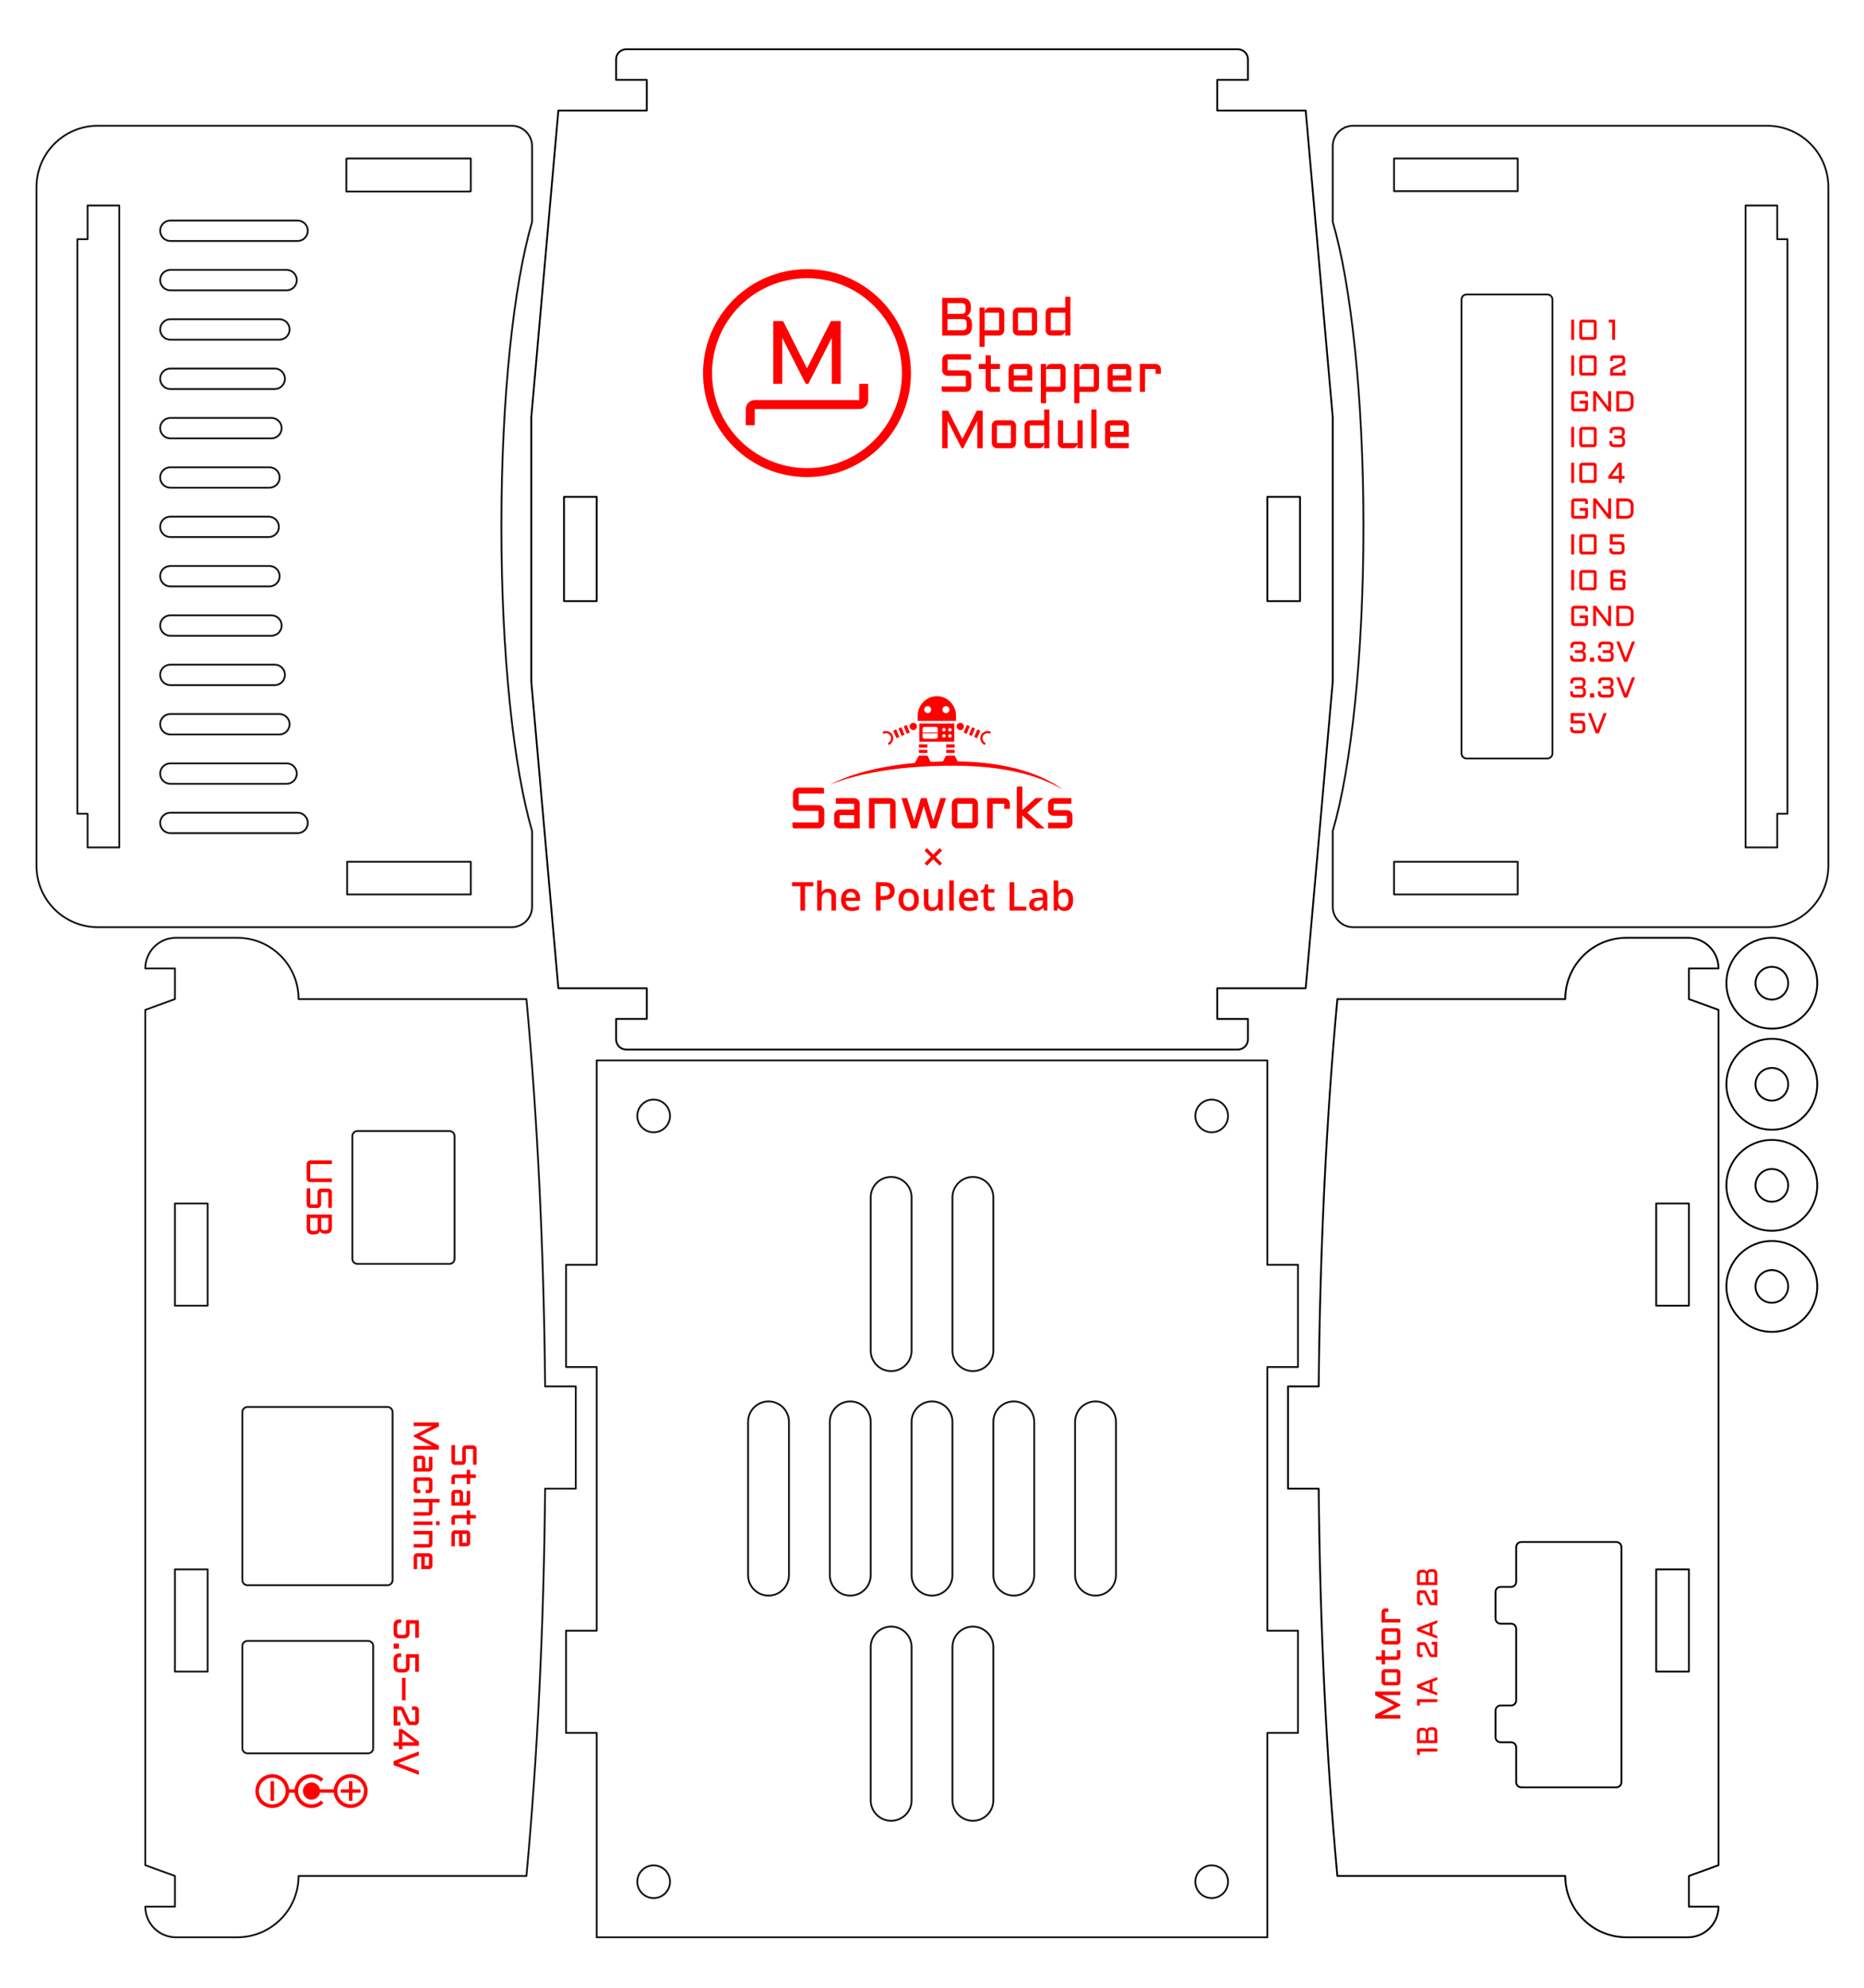 <?xml version="1.0" encoding="UTF-8" standalone="no"?>
<!DOCTYPE svg PUBLIC "-//W3C//DTD SVG 1.1//EN" "http://www.w3.org/Graphics/SVG/1.1/DTD/svg11.dtd">
<svg width="919px" height="980px" version="1.1" xmlns="http://www.w3.org/2000/svg" xmlns:xlink="http://www.w3.org/1999/xlink" xml:space="preserve" xmlns:serif="http://www.serif.com/" style="fill-rule:evenodd;clip-rule:evenodd;stroke-linecap:round;stroke-linejoin:round;">
    <g transform="matrix(1.333,0,0,1.333,0,0)">
        <rect id="Artboard1" x="0" y="0" width="688.155" height="734.025" style="fill:none;"/>
        <g id="V1.4">
            <g id="long-side-2" serif:id="long side 2">
                <path d="M635.616,373.474L635.616,689.781L624.656,693.77L624.656,705.108L635.616,705.108L635.615,705.182C635.576,711.406 630.51,716.447 624.277,716.447L601.6,716.447C589.084,716.447 578.923,706.286 578.923,693.77L494.643,693.77L494.55,692.76C490.624,650.024 488.21,601.78 487.731,550.524L476.393,550.524L476.393,512.729L487.731,512.729C488.214,461.068 490.662,412.471 494.643,369.486L578.923,369.486L578.923,369.485C578.923,356.969 589.084,346.808 601.6,346.808L624.277,346.808C630.51,346.808 635.576,351.849 635.615,358.073L635.616,358.146L624.656,358.146L624.656,369.485L635.616,373.474ZM612.56,580.384L624.655,580.384L624.655,618.179L612.56,618.179L612.56,580.384ZM624.655,482.871L612.56,482.871L612.56,445.076L624.655,445.076L624.655,482.871ZM560.783,628.832C560.783,629.333 560.584,629.814 560.23,630.168C559.875,630.522 559.395,630.722 558.893,630.722L555.024,630.722C553.98,630.722 553.134,631.568 553.134,632.611L553.134,642.438C553.134,643.482 553.98,644.328 555.024,644.328L558.893,644.328C559.937,644.328 560.783,645.174 560.783,646.218L560.783,659.092C560.783,660.135 561.629,660.981 562.673,660.981L597.819,660.981C598.863,660.981 599.709,660.135 599.709,659.092L599.709,572.165C599.709,571.122 598.863,570.276 597.819,570.276L562.673,570.276C561.629,570.276 560.783,571.122 560.783,572.165L560.783,584.978C560.783,586.022 559.937,586.868 558.893,586.868L555.024,586.868C553.98,586.868 553.134,587.714 553.134,588.757L553.134,598.584C553.134,599.628 553.98,600.474 555.024,600.474L558.893,600.474C559.395,600.474 559.875,600.673 560.23,601.028C560.584,601.382 560.783,601.863 560.783,602.364L560.783,628.832Z" style="fill:none;stroke:black;stroke-width:0.67px;"/>
                <g>
                    <path d="M525.179,592.577L526.142,592.577L526.142,593.644L525.179,593.644C525.033,593.644 524.895,593.616 524.765,593.561C524.635,593.505 524.522,593.429 524.426,593.332C524.331,593.235 524.254,593.121 524.197,592.991C524.14,592.86 524.111,592.722 524.111,592.577L524.111,589.196C524.111,589.051 524.14,588.912 524.197,588.782C524.254,588.652 524.331,588.539 524.426,588.444C524.522,588.348 524.635,588.272 524.765,588.215C524.895,588.157 525.033,588.129 525.179,588.129L526.543,588.129C526.689,588.129 526.819,588.143 526.934,588.17C527.049,588.198 527.152,588.242 527.244,588.303C527.336,588.364 527.418,588.441 527.491,588.535C527.564,588.629 527.634,588.743 527.7,588.879L529.434,592.577L530.512,592.577L530.512,589.061L529.554,589.061L529.554,587.993L531.58,587.993L531.58,593.644L529.616,593.644C529.47,593.644 529.34,593.63 529.226,593.6C529.111,593.57 529.009,593.526 528.918,593.467C528.828,593.408 528.746,593.331 528.671,593.235C528.596,593.14 528.528,593.028 528.465,592.899L526.726,589.196L525.179,589.196L525.179,592.577Z" style="fill:rgb(255,0,0);fill-rule:nonzero;"/>
                    <path d="M527.684,581.316C527.733,581.16 527.802,581.018 527.892,580.889C527.983,580.761 528.098,580.651 528.239,580.561C528.379,580.471 528.545,580.401 528.736,580.353C528.927,580.304 529.146,580.28 529.392,580.28L529.767,580.28C530.976,580.28 531.58,580.884 531.58,582.092L531.58,586.181L524.111,586.181L524.111,582.306C524.111,581.097 524.717,580.493 525.929,580.493L526.064,580.493C526.484,580.493 526.827,580.56 527.093,580.694C527.358,580.827 527.556,581.035 527.684,581.316ZM528.325,585.134L530.533,585.134L530.533,582.123C530.533,581.842 530.467,581.639 530.335,581.514C530.203,581.389 529.996,581.327 529.715,581.327L529.137,581.327C528.852,581.327 528.646,581.389 528.517,581.514C528.389,581.639 528.325,581.842 528.325,582.123L528.325,585.134ZM525.158,585.134L527.283,585.134L527.283,582.264C527.273,582.007 527.202,581.822 527.072,581.709C526.942,581.597 526.741,581.54 526.47,581.54L525.981,581.54C525.696,581.54 525.488,581.603 525.356,581.728C525.224,581.853 525.158,582.056 525.158,582.337L525.158,585.134Z" style="fill:rgb(255,0,0);fill-rule:nonzero;"/>
                    <path d="M525.179,611.761L526.142,611.761L526.142,612.829L525.179,612.829C525.033,612.829 524.895,612.801 524.765,612.745C524.635,612.69 524.522,612.613 524.426,612.516C524.331,612.419 524.254,612.305 524.197,612.175C524.14,612.045 524.111,611.907 524.111,611.761L524.111,608.381C524.111,608.235 524.14,608.097 524.197,607.967C524.254,607.836 524.331,607.724 524.426,607.628C524.522,607.533 524.635,607.456 524.765,607.399C524.895,607.342 525.033,607.313 525.179,607.313L526.543,607.313C526.689,607.313 526.819,607.327 526.934,607.355C527.049,607.382 527.152,607.427 527.244,607.487C527.336,607.548 527.418,607.626 527.491,607.719C527.564,607.813 527.634,607.928 527.7,608.063L529.434,611.761L530.512,611.761L530.512,608.245L529.554,608.245L529.554,607.178L531.58,607.178L531.58,612.829L529.616,612.829C529.47,612.829 529.34,612.814 529.226,612.784C529.111,612.755 529.009,612.711 528.918,612.652C528.828,612.593 528.746,612.515 528.671,612.42C528.596,612.324 528.528,612.212 528.465,612.084L526.726,608.381L525.179,608.381L525.179,611.761Z" style="fill:rgb(255,0,0);fill-rule:nonzero;"/>
                    <path d="M524.111,602.058L531.58,599.178L531.58,600.245L529.861,600.907L529.861,604.277L531.58,604.938L531.58,606.006L524.111,603.126L524.111,602.058ZM528.793,603.87L528.793,601.318L525.502,602.589L528.793,603.87Z" style="fill:rgb(255,0,0);fill-rule:nonzero;"/>
                    <path d="M524.111,628.404L531.58,628.404L531.58,629.471L525.179,629.471L525.179,630.753L524.111,630.753L524.111,628.404Z" style="fill:rgb(255,0,0);fill-rule:nonzero;"/>
                    <path d="M524.111,623.07L531.58,620.19L531.58,621.258L529.861,621.919L529.861,625.289L531.58,625.951L531.58,627.018L524.111,624.138L524.111,623.07ZM528.793,624.883L528.793,622.331L525.502,623.602L528.793,624.883Z" style="fill:rgb(255,0,0);fill-rule:nonzero;"/>
                    <path d="M524.111,646.664L531.58,646.664L531.58,647.731L525.179,647.731L525.179,649.012L524.111,649.012L524.111,646.664Z" style="fill:rgb(255,0,0);fill-rule:nonzero;"/>
                    <path d="M527.684,639.773C527.733,639.617 527.802,639.474 527.892,639.346C527.983,639.217 528.098,639.108 528.239,639.018C528.379,638.927 528.545,638.858 528.736,638.809C528.927,638.761 529.146,638.736 529.392,638.736L529.767,638.736C530.976,638.736 531.58,639.341 531.58,640.549L531.58,644.637L524.111,644.637L524.111,640.762C524.111,639.554 524.717,638.95 525.929,638.95L526.064,638.95C526.484,638.95 526.827,639.017 527.093,639.151C527.358,639.284 527.556,639.492 527.684,639.773ZM528.325,643.591L530.533,643.591L530.533,640.58C530.533,640.299 530.467,640.096 530.335,639.971C530.203,639.846 529.996,639.783 529.715,639.783L529.137,639.783C528.852,639.783 528.646,639.846 528.517,639.971C528.389,640.096 528.325,640.299 528.325,640.58L528.325,643.591ZM525.158,643.591L527.283,643.591L527.283,640.721C527.273,640.464 527.202,640.279 527.072,640.166C526.942,640.053 526.741,639.997 526.47,639.997L525.981,639.997C525.696,639.997 525.488,640.059 525.356,640.184C525.224,640.309 525.158,640.512 525.158,640.794L525.158,643.591Z" style="fill:rgb(255,0,0);fill-rule:nonzero;"/>
                    <path d="M517.948,630.754L511.105,634.237L517.948,634.237L517.948,635.572L508.612,635.572L508.612,634.113L515.643,630.559L508.612,626.998L508.612,625.546L517.948,625.546L517.948,626.874L511.105,626.874L517.948,630.357L517.948,630.754Z" style="fill:rgb(255,0,0);fill-rule:nonzero;"/>
                    <path d="M516.665,617.278C516.843,617.278 517.01,617.311 517.166,617.378C517.323,617.446 517.458,617.537 517.573,617.652C517.688,617.767 517.78,617.901 517.847,618.056C517.914,618.21 517.948,618.376 517.948,618.554L517.948,621.998C517.948,622.171 517.914,622.336 517.847,622.492C517.78,622.649 517.688,622.784 517.573,622.899C517.458,623.014 517.323,623.105 517.166,623.173C517.01,623.24 516.843,623.274 516.665,623.274L512.297,623.274C512.119,623.274 511.952,623.24 511.795,623.173C511.639,623.105 511.503,623.014 511.388,622.899C511.273,622.784 511.182,622.649 511.115,622.492C511.048,622.336 511.014,622.171 511.014,621.998L511.014,618.554C511.014,618.376 511.048,618.21 511.115,618.056C511.182,617.901 511.273,617.767 511.388,617.652C511.503,617.537 511.639,617.446 511.795,617.378C511.952,617.311 512.119,617.278 512.297,617.278L516.665,617.278ZM512.297,621.998L516.665,621.998L516.665,618.554L512.297,618.554L512.297,621.998Z" style="fill:rgb(255,0,0);fill-rule:nonzero;"/>
                    <path d="M511.014,615.546L511.014,613.853L508.879,613.853L508.879,612.571L511.014,612.571L511.014,610.292L512.297,610.292L512.297,612.571L516.665,612.571L516.665,610.292L517.948,610.292L517.948,612.571C517.948,612.744 517.914,612.909 517.847,613.065C517.78,613.222 517.688,613.358 517.573,613.475C517.458,613.593 517.323,613.685 517.166,613.752C517.01,613.819 516.843,613.853 516.665,613.853L512.297,613.853L512.297,615.546L511.014,615.546Z" style="fill:rgb(255,0,0);fill-rule:nonzero;"/>
                    <path d="M516.665,602.16C516.843,602.16 517.01,602.194 517.166,602.261C517.323,602.329 517.458,602.42 517.573,602.535C517.688,602.65 517.78,602.784 517.847,602.938C517.914,603.092 517.948,603.258 517.948,603.436L517.948,606.88C517.948,607.054 517.914,607.219 517.847,607.375C517.78,607.531 517.688,607.667 517.573,607.782C517.458,607.897 517.323,607.988 517.166,608.056C517.01,608.123 516.843,608.156 516.665,608.156L512.297,608.156C512.119,608.156 511.952,608.123 511.795,608.056C511.639,607.988 511.503,607.897 511.388,607.782C511.273,607.667 511.182,607.531 511.115,607.375C511.048,607.219 511.014,607.054 511.014,606.88L511.014,603.436C511.014,603.258 511.048,603.092 511.115,602.938C511.182,602.784 511.273,602.65 511.388,602.535C511.503,602.42 511.639,602.329 511.795,602.261C511.952,602.194 512.119,602.16 512.297,602.16L516.665,602.16ZM512.297,606.88L516.665,606.88L516.665,603.436L512.297,603.436L512.297,606.88Z" style="fill:rgb(255,0,0);fill-rule:nonzero;"/>
                    <path d="M512.297,598.749L517.948,598.749L517.948,600.025L511.014,600.025L511.014,596.106C511.014,595.928 511.048,595.762 511.115,595.608C511.182,595.454 511.273,595.318 511.388,595.201C511.503,595.084 511.639,594.991 511.795,594.924C511.952,594.857 512.119,594.823 512.297,594.823L513.469,594.823L513.469,596.106L512.297,596.106L512.297,598.749Z" style="fill:rgb(255,0,0);fill-rule:nonzero;"/>
                </g>
            </g>
            <g id="long-side-1" serif:id="long side 1">
                <path d="M53.737,689.781L53.737,373.474L64.697,369.485L64.697,358.146L53.737,358.146L53.737,358.073C53.776,351.849 58.842,346.808 65.075,346.808L87.752,346.808C100.268,346.808 110.429,356.969 110.429,369.485L194.709,369.485L194.802,370.494C198.728,413.231 201.142,461.474 201.621,512.73L212.96,512.73L212.96,550.526L201.621,550.526C201.139,602.187 198.69,650.784 194.709,693.769L110.429,693.769L110.429,693.77C110.429,706.286 100.268,716.447 87.752,716.447L65.075,716.447C58.842,716.447 53.776,711.406 53.737,705.182L53.737,705.108L64.697,705.108L64.697,693.77L53.737,689.781ZM64.697,580.384L76.792,580.384L76.792,618.179L64.697,618.179L64.697,580.384ZM76.792,482.871L64.697,482.871L64.697,445.076L76.792,445.076L76.792,482.871ZM143.311,586.241C144.355,586.241 145.201,585.395 145.201,584.351L145.201,522.216C145.201,521.172 144.355,520.326 143.311,520.326L91.532,520.326C90.488,520.326 89.642,521.172 89.642,522.216L89.642,584.351C89.642,585.395 90.488,586.241 91.532,586.241L143.311,586.241ZM136.13,648.411C137.174,648.411 138.02,647.565 138.02,646.521L138.02,608.726C138.02,607.682 137.174,606.836 136.13,606.836L91.532,606.836C90.488,606.836 89.642,607.682 89.642,608.726L89.642,646.521C89.642,647.565 90.488,648.411 91.532,648.411L136.13,648.411ZM166.231,467.412C167.275,467.412 168.121,466.566 168.121,465.522L168.121,420.168C168.121,419.124 167.275,418.278 166.231,418.278L132.215,418.278C131.172,418.278 130.326,419.124 130.326,420.168L130.326,465.522C130.326,466.566 131.172,467.412 132.215,467.412L166.231,467.412Z" style="fill:none;stroke:rgb(19,19,19);stroke-width:0.67px;"/>
                <g>
                    <path d="M123.469,661.729C123.79,658.574 126.459,656.108 129.698,656.108C133.154,656.108 135.96,658.914 135.96,662.37C135.96,665.826 133.154,668.632 129.698,668.632C126.459,668.632 123.79,666.166 123.469,663.011L118.316,663.011C118.019,664.455 116.739,665.543 115.208,665.543C113.457,665.543 112.035,664.121 112.035,662.37C112.035,660.619 113.457,659.197 115.208,659.197C116.739,659.197 118.019,660.285 118.316,661.729L123.469,661.729ZM106.947,663.011C106.626,666.166 103.957,668.632 100.718,668.632C97.262,668.632 94.456,665.826 94.456,662.37C94.456,658.914 97.262,656.108 100.718,656.108C103.957,656.108 106.626,658.574 106.947,661.729L108.979,661.729C109.3,658.574 111.968,656.108 115.208,656.108C116.936,656.108 118.501,656.81 119.635,657.943L118.7,658.878C117.806,657.984 116.571,657.431 115.208,657.431C112.482,657.431 110.269,659.644 110.269,662.37C110.269,665.096 112.482,667.309 115.208,667.309C116.571,667.309 117.806,666.755 118.7,665.861L119.635,666.797C118.501,667.93 116.936,668.632 115.208,668.632C111.968,668.632 109.3,666.166 108.979,663.011L106.947,663.011ZM129.698,657.431C132.424,657.431 134.637,659.644 134.637,662.37C134.637,665.096 132.424,667.309 129.698,667.309C126.972,667.309 124.759,665.096 124.759,662.37C124.759,659.644 126.972,657.431 129.698,657.431ZM100.718,657.431C103.444,657.431 105.657,659.644 105.657,662.37C105.657,665.096 103.444,667.309 100.718,667.309C97.992,667.309 95.779,665.096 95.779,662.37C95.779,659.644 97.992,657.431 100.718,657.431ZM130.336,658.727L130.336,661.729L133.338,661.729L133.338,663.011L130.336,663.011L130.336,666.012L129.06,666.012L129.06,663.011L126.059,663.011L126.059,661.729L129.06,661.729L129.06,658.727L130.336,658.727ZM100.076,666.006L100.076,658.727L101.359,658.727L101.359,666.006L100.076,666.006Z" style="fill:rgb(255,0,0);"/>
                    <path d="M122.767,429.157L122.767,430.491L114.765,430.491L114.765,435.823L122.767,435.823L122.767,437.158L114.765,437.158C114.583,437.158 114.411,437.123 114.248,437.054C114.085,436.984 113.943,436.889 113.821,436.767C113.7,436.646 113.604,436.504 113.535,436.341C113.465,436.178 113.431,436.006 113.431,435.823L113.431,430.491C113.431,430.309 113.465,430.136 113.535,429.974C113.604,429.811 113.7,429.669 113.821,429.547C113.943,429.426 114.085,429.33 114.248,429.261C114.411,429.191 114.583,429.157 114.765,429.157L122.767,429.157Z" style="fill:rgb(255,0,0);fill-rule:nonzero;"/>
                    <path d="M117.428,440.888C117.428,440.706 117.464,440.534 117.536,440.371C117.607,440.208 117.703,440.066 117.822,439.944C117.941,439.823 118.082,439.727 118.245,439.658C118.408,439.589 118.58,439.554 118.763,439.554L121.432,439.554C121.614,439.554 121.787,439.589 121.95,439.658C122.112,439.727 122.253,439.823 122.373,439.944C122.492,440.066 122.588,440.208 122.659,440.371C122.731,440.534 122.767,440.706 122.767,440.888L122.767,445.42L122.76,446.233C122.769,446.529 122.682,446.679 122.5,446.686C122.317,446.692 121.962,446.696 121.432,446.696L121.432,440.888L118.763,440.888L118.763,445.42C118.763,445.602 118.728,445.775 118.659,445.937C118.589,446.1 118.494,446.242 118.372,446.364C118.251,446.485 118.108,446.581 117.946,446.65C117.783,446.72 117.61,446.754 117.428,446.754L114.765,446.754C114.583,446.754 114.411,446.72 114.248,446.65C114.085,446.581 113.943,446.485 113.821,446.364C113.7,446.242 113.604,446.1 113.535,445.937C113.465,445.775 113.431,445.602 113.431,445.42L113.431,440.758L113.424,439.704C113.541,439.569 113.651,439.489 113.753,439.463C113.855,439.437 114.195,439.424 114.772,439.424L114.765,440.758L114.765,445.42L117.428,445.42L117.428,440.888Z" style="fill:rgb(255,0,0);fill-rule:nonzero;"/>
                    <path d="M118.301,455.237C118.24,455.433 118.153,455.611 118.04,455.771C117.927,455.932 117.783,456.069 117.607,456.181C117.431,456.294 117.224,456.381 116.985,456.442C116.747,456.503 116.473,456.533 116.165,456.533L115.696,456.533C114.186,456.533 113.431,455.778 113.431,454.267L113.431,449.157L122.767,449.157L122.767,454C122.767,455.511 122.009,456.266 120.495,456.266L120.325,456.266C119.8,456.266 119.371,456.183 119.039,456.015C118.707,455.848 118.461,455.589 118.301,455.237ZM117.5,450.465L114.739,450.465L114.739,454.228C114.739,454.58 114.822,454.834 114.987,454.99C115.152,455.146 115.41,455.224 115.761,455.224L116.484,455.224C116.84,455.224 117.098,455.146 117.259,454.99C117.419,454.834 117.5,454.58 117.5,454.228L117.5,450.465ZM121.458,450.465L118.802,450.465L118.802,454.053C118.815,454.374 118.903,454.605 119.065,454.746C119.228,454.887 119.479,454.957 119.817,454.957L120.429,454.957C120.785,454.957 121.046,454.879 121.211,454.723C121.376,454.567 121.458,454.313 121.458,453.961L121.458,450.465Z" style="fill:rgb(255,0,0);fill-rule:nonzero;"/>
                    <path d="M147.845,605.924C147.085,605.911 146.518,605.72 146.142,605.351C145.767,604.983 145.579,604.418 145.579,603.659L145.579,601.152C145.579,599.637 146.334,598.88 147.845,598.88L148.405,598.88L148.405,600.189L147.91,600.189C147.558,600.189 147.3,600.267 147.135,600.423C146.97,600.579 146.888,600.835 146.888,601.191L146.888,603.613C146.888,603.969 146.97,604.225 147.135,604.381C147.3,604.538 147.558,604.616 147.91,604.616L149.166,604.616C149.518,604.616 149.775,604.538 149.938,604.381C150.101,604.225 150.182,603.969 150.182,603.613L150.182,599.147L154.915,599.147L154.915,605.683L153.58,605.683L153.58,600.482L151.484,600.482L151.484,603.659C151.484,604.423 151.299,604.991 150.927,605.364C150.556,605.738 149.987,605.924 149.218,605.924L147.845,605.924Z" style="fill:rgb(255,0,0);fill-rule:nonzero;"/>
                    <rect x="145.579" y="607.793" width="1.947" height="1.946" style="fill:rgb(255,0,0);fill-rule:nonzero;"/>
                    <path d="M147.845,618.515C147.085,618.502 146.518,618.311 146.142,617.943C145.767,617.574 145.579,617.009 145.579,616.25L145.579,613.743C145.579,612.229 146.334,611.471 147.845,611.471L148.405,611.471L148.405,612.78L147.91,612.78C147.558,612.78 147.3,612.858 147.135,613.014C146.97,613.17 146.888,613.427 146.888,613.782L146.888,616.204C146.888,616.56 146.97,616.816 147.135,616.973C147.3,617.129 147.558,617.207 147.91,617.207L149.166,617.207C149.518,617.207 149.775,617.129 149.938,616.973C150.101,616.816 150.182,616.56 150.182,616.204L150.182,611.738L154.915,611.738L154.915,618.275L153.58,618.275L153.58,613.073L151.484,613.073L151.484,616.25C151.484,617.014 151.299,617.582 150.927,617.956C150.556,618.329 149.987,618.515 149.218,618.515L147.845,618.515Z" style="fill:rgb(255,0,0);fill-rule:nonzero;"/>
                    <rect x="148.698" y="620.514" width="1.282" height="8.294" style="fill:rgb(255,0,0);fill-rule:nonzero;"/>
                    <path d="M153.58,632.409L152.376,632.409L152.376,631.074L153.58,631.074C153.763,631.074 153.935,631.109 154.098,631.178C154.261,631.248 154.402,631.343 154.521,631.465C154.641,631.586 154.736,631.728 154.808,631.891C154.879,632.054 154.915,632.226 154.915,632.409L154.915,636.634C154.915,636.816 154.879,636.989 154.808,637.152C154.736,637.314 154.641,637.455 154.521,637.575C154.402,637.694 154.261,637.79 154.098,637.861C153.935,637.933 153.763,637.969 153.58,637.969L151.875,637.969C151.692,637.969 151.53,637.951 151.386,637.917C151.243,637.882 151.114,637.826 150.999,637.751C150.884,637.675 150.781,637.578 150.69,637.461C150.599,637.344 150.512,637.2 150.429,637.031L148.261,632.409L146.914,632.409L146.914,636.803L148.112,636.803L148.112,638.138L145.579,638.138L145.579,631.074L148.034,631.074C148.216,631.074 148.379,631.093 148.522,631.129C148.665,631.166 148.793,631.222 148.906,631.295C149.019,631.369 149.122,631.466 149.215,631.585C149.309,631.705 149.394,631.844 149.472,632.005L151.647,636.634L153.58,636.634L153.58,632.409Z" style="fill:rgb(255,0,0);fill-rule:nonzero;"/>
                    <path d="M148.795,639.473L154.915,644.075L154.915,645.644L148.795,645.644L148.795,646.901L147.513,646.901L147.513,645.644L145.579,645.644L145.579,644.31L147.513,644.31L147.513,639.473L148.795,639.473ZM148.795,644.31L153.3,644.31L148.795,640.924L148.795,644.31Z" style="fill:rgb(255,0,0);fill-rule:nonzero;"/>
                    <path d="M145.579,651.295L154.915,647.695L154.915,649.127L147.233,652.031L154.915,654.941L154.915,656.367L145.579,652.767L145.579,651.295Z" style="fill:rgb(255,0,0);fill-rule:nonzero;"/>
                    <g transform="matrix(8.16431e-17,1.333,-1.333,8.16431e-17,1113.61,130.725)">
                        <g transform="matrix(10,0,0,10,302.029,710.162)">
                            <path d="M0.19,-0.3C0.176,-0.3 0.163,-0.302 0.151,-0.308C0.139,-0.313 0.128,-0.32 0.119,-0.329C0.11,-0.338 0.103,-0.349 0.098,-0.361C0.092,-0.373 0.09,-0.386 0.09,-0.4L0.09,-0.6C0.09,-0.614 0.092,-0.627 0.098,-0.639C0.103,-0.651 0.11,-0.662 0.119,-0.671C0.128,-0.68 0.139,-0.687 0.151,-0.692C0.163,-0.698 0.176,-0.7 0.19,-0.7L0.591,-0.7C0.613,-0.7 0.624,-0.694 0.625,-0.68L0.625,-0.6L0.19,-0.6L0.19,-0.4L0.53,-0.4C0.543,-0.4 0.556,-0.397 0.569,-0.392C0.581,-0.387 0.591,-0.38 0.601,-0.371C0.61,-0.361 0.617,-0.351 0.622,-0.339C0.627,-0.326 0.63,-0.313 0.63,-0.3L0.63,-0.1C0.63,-0.086 0.627,-0.073 0.622,-0.061C0.617,-0.049 0.61,-0.038 0.601,-0.029C0.591,-0.02 0.581,-0.013 0.569,-0.008C0.556,-0.003 0.543,-0 0.53,-0L0.101,0C0.091,-0.008 0.085,-0.017 0.083,-0.024C0.081,-0.032 0.08,-0.057 0.08,-0.101L0.18,-0.1L0.53,-0.1L0.53,-0.3L0.19,-0.3Z" style="fill:rgb(255,0,0);fill-rule:nonzero;"/>
                        </g>
                        <g transform="matrix(10,0,0,10,309.231,710.162)">
                            <path d="M0.05,-0.52L0.177,-0.52L0.177,-0.68L0.273,-0.68L0.273,-0.52L0.444,-0.52L0.444,-0.424L0.273,-0.424L0.273,-0.096L0.444,-0.096L0.444,-0L0.273,-0C0.26,-0 0.248,-0.003 0.236,-0.008C0.224,-0.013 0.214,-0.019 0.205,-0.028C0.196,-0.037 0.189,-0.047 0.184,-0.059C0.179,-0.07 0.177,-0.083 0.177,-0.096L0.177,-0.424L0.05,-0.424L0.05,-0.52Z" style="fill:rgb(255,0,0);fill-rule:nonzero;"/>
                        </g>
                        <g transform="matrix(10,0,0,10,314.471,710.162)">
                            <path d="M0.08,-0.227C0.08,-0.24 0.083,-0.253 0.088,-0.264C0.093,-0.276 0.1,-0.286 0.108,-0.295C0.117,-0.304 0.127,-0.311 0.139,-0.316C0.15,-0.321 0.163,-0.323 0.176,-0.323L0.424,-0.323L0.424,-0.424L0.11,-0.424L0.11,-0.52L0.424,-0.52C0.437,-0.52 0.45,-0.517 0.461,-0.512C0.473,-0.507 0.483,-0.501 0.492,-0.492C0.501,-0.483 0.507,-0.473 0.512,-0.461C0.517,-0.45 0.52,-0.437 0.52,-0.424L0.52,-0L0.176,-0C0.163,-0 0.15,-0.003 0.139,-0.008C0.127,-0.013 0.117,-0.019 0.108,-0.028C0.1,-0.037 0.093,-0.047 0.088,-0.059C0.083,-0.07 0.08,-0.083 0.08,-0.096L0.08,-0.227ZM0.176,-0.096L0.424,-0.096L0.424,-0.227L0.176,-0.227L0.176,-0.096Z" style="fill:rgb(255,0,0);fill-rule:nonzero;"/>
                        </g>
                        <g transform="matrix(10,0,0,10,320.472,710.162)">
                            <path d="M0.05,-0.52L0.177,-0.52L0.177,-0.68L0.273,-0.68L0.273,-0.52L0.444,-0.52L0.444,-0.424L0.273,-0.424L0.273,-0.096L0.444,-0.096L0.444,-0L0.273,-0C0.26,-0 0.248,-0.003 0.236,-0.008C0.224,-0.013 0.214,-0.019 0.205,-0.028C0.196,-0.037 0.189,-0.047 0.184,-0.059C0.179,-0.07 0.177,-0.083 0.177,-0.096L0.177,-0.424L0.05,-0.424L0.05,-0.52Z" style="fill:rgb(255,0,0);fill-rule:nonzero;"/>
                        </g>
                        <g transform="matrix(10,0,0,10,325.711,710.162)">
                            <path d="M0.52,-0.211L0.176,-0.211L0.176,-0.096L0.52,-0.096L0.52,-0L0.176,-0C0.163,-0 0.15,-0.003 0.139,-0.008C0.127,-0.013 0.117,-0.019 0.108,-0.028C0.1,-0.037 0.093,-0.047 0.088,-0.059C0.083,-0.07 0.08,-0.083 0.08,-0.096L0.08,-0.424C0.08,-0.437 0.083,-0.45 0.088,-0.461C0.093,-0.473 0.1,-0.483 0.108,-0.492C0.117,-0.501 0.127,-0.507 0.139,-0.512C0.15,-0.517 0.163,-0.52 0.176,-0.52L0.424,-0.52C0.437,-0.52 0.45,-0.517 0.461,-0.512C0.473,-0.507 0.483,-0.501 0.492,-0.492C0.501,-0.483 0.507,-0.473 0.512,-0.461C0.517,-0.45 0.52,-0.437 0.52,-0.424L0.52,-0.211ZM0.176,-0.424L0.176,-0.307L0.424,-0.307L0.424,-0.424L0.176,-0.424Z" style="fill:rgb(255,0,0);fill-rule:nonzero;"/>
                        </g>
                        <g transform="matrix(10,0,0,10,295.677,720.641)">
                            <path d="M0.451,-0L0.19,-0.513L0.19,-0L0.09,-0L0.09,-0.7L0.199,-0.7L0.466,-0.173L0.733,-0.7L0.842,-0.7L0.842,-0L0.742,-0L0.742,-0.513L0.481,-0L0.451,-0Z" style="fill:rgb(255,0,0);fill-rule:nonzero;"/>
                        </g>
                        <g transform="matrix(10,0,0,10,304.998,720.641)">
                            <path d="M0.08,-0.227C0.08,-0.24 0.083,-0.253 0.088,-0.264C0.093,-0.276 0.1,-0.286 0.108,-0.295C0.117,-0.304 0.127,-0.311 0.139,-0.316C0.15,-0.321 0.163,-0.323 0.176,-0.323L0.424,-0.323L0.424,-0.424L0.11,-0.424L0.11,-0.52L0.424,-0.52C0.437,-0.52 0.45,-0.517 0.461,-0.512C0.473,-0.507 0.483,-0.501 0.492,-0.492C0.501,-0.483 0.507,-0.473 0.512,-0.461C0.517,-0.45 0.52,-0.437 0.52,-0.424L0.52,-0L0.176,-0C0.163,-0 0.15,-0.003 0.139,-0.008C0.127,-0.013 0.117,-0.019 0.108,-0.028C0.1,-0.037 0.093,-0.047 0.088,-0.059C0.083,-0.07 0.08,-0.083 0.08,-0.096L0.08,-0.227ZM0.176,-0.096L0.424,-0.096L0.424,-0.227L0.176,-0.227L0.176,-0.096Z" style="fill:rgb(255,0,0);fill-rule:nonzero;"/>
                        </g>
                        <g transform="matrix(10,0,0,10,310.999,720.641)">
                            <path d="M0.176,-0.424L0.176,-0.096L0.424,-0.096L0.424,-0.184L0.52,-0.184L0.52,-0.096C0.52,-0.083 0.517,-0.07 0.512,-0.059C0.507,-0.047 0.501,-0.037 0.492,-0.028C0.483,-0.019 0.473,-0.013 0.461,-0.008C0.45,-0.003 0.437,-0 0.424,-0L0.176,-0C0.163,-0 0.15,-0.003 0.139,-0.008C0.127,-0.013 0.117,-0.019 0.108,-0.028C0.1,-0.037 0.093,-0.047 0.088,-0.059C0.083,-0.07 0.08,-0.083 0.08,-0.096L0.08,-0.424C0.08,-0.437 0.083,-0.45 0.088,-0.461C0.093,-0.473 0.1,-0.483 0.108,-0.492C0.117,-0.501 0.127,-0.507 0.139,-0.512C0.15,-0.517 0.163,-0.52 0.176,-0.52L0.424,-0.52C0.437,-0.52 0.45,-0.517 0.461,-0.512C0.473,-0.507 0.483,-0.501 0.492,-0.492C0.501,-0.483 0.507,-0.473 0.512,-0.461C0.517,-0.45 0.52,-0.437 0.52,-0.424L0.52,-0.336L0.424,-0.336L0.424,-0.424L0.176,-0.424Z" style="fill:rgb(255,0,0);fill-rule:nonzero;"/>
                        </g>
                        <g transform="matrix(10,0,0,10,317,720.641)">
                            <path d="M0.54,-0L0.444,-0L0.444,-0.424L0.176,-0.424L0.176,-0L0.08,-0L0.08,-0.72L0.176,-0.72L0.176,-0.52L0.273,-0.521L0.444,-0.52C0.457,-0.52 0.47,-0.517 0.481,-0.512C0.493,-0.507 0.503,-0.501 0.512,-0.492C0.521,-0.483 0.527,-0.473 0.532,-0.461C0.538,-0.45 0.54,-0.437 0.54,-0.424L0.54,-0Z" style="fill:rgb(255,0,0);fill-rule:nonzero;"/>
                        </g>
                        <g transform="matrix(10,0,0,10,323.201,720.641)">
                            <path d="M0.181,-0.52L0.181,-0L0.085,-0L0.085,-0.52L0.181,-0.52ZM0.08,-0.72L0.186,-0.72L0.186,-0.62L0.08,-0.62L0.08,-0.72Z" style="fill:rgb(255,0,0);fill-rule:nonzero;"/>
                        </g>
                        <g transform="matrix(10,0,0,10,325.862,720.641)">
                            <path d="M0.54,-0L0.444,-0L0.444,-0.424L0.176,-0.424L0.176,-0L0.08,-0L0.08,-0.52L0.444,-0.52C0.457,-0.52 0.47,-0.517 0.481,-0.512C0.493,-0.507 0.503,-0.501 0.512,-0.492C0.521,-0.483 0.527,-0.473 0.532,-0.461C0.538,-0.45 0.54,-0.437 0.54,-0.424L0.54,-0Z" style="fill:rgb(255,0,0);fill-rule:nonzero;"/>
                        </g>
                        <g transform="matrix(10,0,0,10,332.063,720.641)">
                            <path d="M0.52,-0.211L0.176,-0.211L0.176,-0.096L0.52,-0.096L0.52,-0L0.176,-0C0.163,-0 0.15,-0.003 0.139,-0.008C0.127,-0.013 0.117,-0.019 0.108,-0.028C0.1,-0.037 0.093,-0.047 0.088,-0.059C0.083,-0.07 0.08,-0.083 0.08,-0.096L0.08,-0.424C0.08,-0.437 0.083,-0.45 0.088,-0.461C0.093,-0.473 0.1,-0.483 0.108,-0.492C0.117,-0.501 0.127,-0.507 0.139,-0.512C0.15,-0.517 0.163,-0.52 0.176,-0.52L0.424,-0.52C0.437,-0.52 0.45,-0.517 0.461,-0.512C0.473,-0.507 0.483,-0.501 0.492,-0.492C0.501,-0.483 0.507,-0.473 0.512,-0.461C0.517,-0.45 0.52,-0.437 0.52,-0.424L0.52,-0.211ZM0.176,-0.424L0.176,-0.307L0.424,-0.307L0.424,-0.424L0.176,-0.424Z" style="fill:rgb(255,0,0);fill-rule:nonzero;"/>
                        </g>
                    </g>
                </g>
            </g>
            <g id="short-side-2" serif:id="short side 2">
                <g>
                    <path d="M586.356,269.376C586.345,269.984 586.192,270.438 585.897,270.738C585.602,271.039 585.151,271.189 584.543,271.189L582.538,271.189C581.326,271.189 580.72,270.585 580.72,269.376L580.72,268.928L581.767,268.928L581.767,269.324C581.767,269.606 581.829,269.812 581.954,269.944C582.079,270.076 582.284,270.142 582.569,270.142L584.507,270.142C584.791,270.142 584.996,270.076 585.121,269.944C585.246,269.812 585.309,269.606 585.309,269.324L585.309,268.319C585.309,268.038 585.246,267.832 585.121,267.702C584.996,267.572 584.791,267.507 584.507,267.507L580.934,267.507L580.934,263.72L586.163,263.72L586.163,264.788L582.001,264.788L582.001,266.465L584.543,266.465C585.154,266.465 585.609,266.613 585.908,266.91C586.206,267.207 586.356,267.663 586.356,268.277L586.356,269.376Z" style="fill:rgb(255,0,0);fill-rule:nonzero;"/>
                    <path d="M590.194,271.189L587.314,263.72L588.46,263.72L590.783,269.866L593.111,263.72L594.251,263.72L591.371,271.189L590.194,271.189Z" style="fill:rgb(255,0,0);fill-rule:nonzero;"/>
                    <path d="M580.72,255.7L581.767,255.7L581.767,256.096C581.767,256.377 581.829,256.584 581.954,256.716C582.079,256.848 582.284,256.914 582.569,256.914L584.72,256.914C585.005,256.914 585.21,256.848 585.335,256.716C585.46,256.584 585.522,256.377 585.522,256.096L585.522,255.518C585.522,255.233 585.46,255.027 585.335,254.898C585.21,254.77 585.005,254.705 584.72,254.705L582.512,254.705L582.512,253.664L584.689,253.664C584.949,253.653 585.136,253.583 585.249,253.453C585.362,253.323 585.418,253.122 585.418,252.851L585.418,252.362C585.418,252.077 585.355,251.869 585.228,251.737C585.101,251.605 584.897,251.539 584.616,251.539L582.673,251.539C582.392,251.539 582.189,251.605 582.064,251.737C581.939,251.869 581.876,252.077 581.876,252.362L581.876,252.757L580.829,252.757L580.829,252.31C580.829,251.098 581.434,250.492 582.642,250.492L584.647,250.492C585.262,250.492 585.718,250.641 586.014,250.94C586.311,251.238 586.46,251.695 586.46,252.31L586.46,252.445C586.46,252.865 586.386,253.211 586.238,253.484C586.091,253.757 585.876,253.959 585.595,254.091C585.911,254.185 586.152,254.372 586.319,254.653C586.486,254.935 586.569,255.308 586.569,255.773L586.569,256.148C586.569,257.356 585.965,257.961 584.757,257.961L582.538,257.961C581.326,257.961 580.72,257.356 580.72,256.148L580.72,255.7Z" style="fill:rgb(255,0,0);fill-rule:nonzero;"/>
                    <rect x="588.064" y="256.403" width="1.557" height="1.557" style="fill:rgb(255,0,0);"/>
                    <path d="M591.007,255.7L592.053,255.7L592.053,256.096C592.053,256.377 592.116,256.584 592.241,256.716C592.366,256.848 592.571,256.914 592.856,256.914L595.007,256.914C595.291,256.914 595.496,256.848 595.621,256.716C595.746,256.584 595.809,256.377 595.809,256.096L595.809,255.518C595.809,255.233 595.746,255.027 595.621,254.898C595.496,254.77 595.291,254.705 595.007,254.705L592.798,254.705L592.798,253.664L594.975,253.664C595.236,253.653 595.422,253.583 595.535,253.453C595.648,253.323 595.704,253.122 595.704,252.851L595.704,252.362C595.704,252.077 595.641,251.869 595.514,251.737C595.388,251.605 595.184,251.539 594.902,251.539L592.96,251.539C592.678,251.539 592.475,251.605 592.35,251.737C592.225,251.869 592.163,252.077 592.163,252.362L592.163,252.757L591.116,252.757L591.116,252.31C591.116,251.098 591.72,250.492 592.928,250.492L594.934,250.492C595.548,250.492 596.004,250.641 596.301,250.94C596.598,251.238 596.746,251.695 596.746,252.31L596.746,252.445C596.746,252.865 596.672,253.211 596.525,253.484C596.377,253.757 596.163,253.959 595.882,254.091C596.198,254.185 596.439,254.372 596.606,254.653C596.772,254.935 596.856,255.308 596.856,255.773L596.856,256.148C596.856,257.356 596.251,257.961 595.043,257.961L592.824,257.961C591.612,257.961 591.007,257.356 591.007,256.148L591.007,255.7Z" style="fill:rgb(255,0,0);fill-rule:nonzero;"/>
                    <path d="M600.694,257.961L597.814,250.492L598.96,250.492L601.283,256.638L603.611,250.492L604.751,250.492L601.871,257.961L600.694,257.961Z" style="fill:rgb(255,0,0);fill-rule:nonzero;"/>
                    <path d="M580.72,242.472L581.767,242.472L581.767,242.868C581.767,243.149 581.829,243.355 581.954,243.487C582.079,243.619 582.284,243.685 582.569,243.685L584.72,243.685C585.005,243.685 585.21,243.619 585.335,243.487C585.46,243.355 585.522,243.149 585.522,242.868L585.522,242.289C585.522,242.005 585.46,241.798 585.335,241.67C585.21,241.541 585.005,241.477 584.72,241.477L582.512,241.477L582.512,240.435L584.689,240.435C584.949,240.425 585.136,240.355 585.249,240.224C585.362,240.094 585.418,239.894 585.418,239.623L585.418,239.133C585.418,238.849 585.355,238.64 585.228,238.508C585.101,238.376 584.897,238.31 584.616,238.31L582.673,238.31C582.392,238.31 582.189,238.376 582.064,238.508C581.939,238.64 581.876,238.849 581.876,239.133L581.876,239.529L580.829,239.529L580.829,239.081C580.829,237.869 581.434,237.263 582.642,237.263L584.647,237.263C585.262,237.263 585.718,237.413 586.014,237.711C586.311,238.01 586.46,238.467 586.46,239.081L586.46,239.217C586.46,239.637 586.386,239.983 586.238,240.256C586.091,240.528 585.876,240.73 585.595,240.862C585.911,240.956 586.152,241.144 586.319,241.425C586.486,241.706 586.569,242.079 586.569,242.545L586.569,242.92C586.569,244.128 585.965,244.732 584.757,244.732L582.538,244.732C581.326,244.732 580.72,244.128 580.72,242.92L580.72,242.472Z" style="fill:rgb(255,0,0);fill-rule:nonzero;"/>
                    <rect x="588.064" y="243.175" width="1.557" height="1.557" style="fill:rgb(255,0,0);"/>
                    <path d="M591.007,242.472L592.053,242.472L592.053,242.868C592.053,243.149 592.116,243.355 592.241,243.487C592.366,243.619 592.571,243.685 592.856,243.685L595.007,243.685C595.291,243.685 595.496,243.619 595.621,243.487C595.746,243.355 595.809,243.149 595.809,242.868L595.809,242.289C595.809,242.005 595.746,241.798 595.621,241.67C595.496,241.541 595.291,241.477 595.007,241.477L592.798,241.477L592.798,240.435L594.975,240.435C595.236,240.425 595.422,240.355 595.535,240.224C595.648,240.094 595.704,239.894 595.704,239.623L595.704,239.133C595.704,238.849 595.641,238.64 595.514,238.508C595.388,238.376 595.184,238.31 594.902,238.31L592.96,238.31C592.678,238.31 592.475,238.376 592.35,238.508C592.225,238.64 592.163,238.849 592.163,239.133L592.163,239.529L591.116,239.529L591.116,239.081C591.116,237.869 591.72,237.263 592.928,237.263L594.934,237.263C595.548,237.263 596.004,237.413 596.301,237.711C596.598,238.01 596.746,238.467 596.746,239.081L596.746,239.217C596.746,239.637 596.672,239.983 596.525,240.256C596.377,240.528 596.163,240.73 595.882,240.862C596.198,240.956 596.439,241.144 596.606,241.425C596.772,241.706 596.856,242.079 596.856,242.545L596.856,242.92C596.856,244.128 596.251,244.732 595.043,244.732L592.824,244.732C591.612,244.732 591.007,244.128 591.007,242.92L591.007,242.472Z" style="fill:rgb(255,0,0);fill-rule:nonzero;"/>
                    <path d="M600.694,244.732L597.814,237.263L598.96,237.263L601.283,243.409L603.611,237.263L604.751,237.263L601.871,244.732L600.694,244.732Z" style="fill:rgb(255,0,0);fill-rule:nonzero;"/>
                    <path d="M581.147,225.103C581.147,224.957 581.175,224.819 581.231,224.689C581.286,224.559 581.362,224.446 581.46,224.35C581.557,224.255 581.671,224.178 581.801,224.121C581.931,224.064 582.069,224.035 582.215,224.035L586.267,224.035C586.413,224.035 586.551,224.064 586.681,224.121C586.811,224.178 586.925,224.255 587.022,224.35C587.119,224.446 587.196,224.559 587.251,224.689C587.307,224.819 587.335,224.957 587.335,225.103L587.335,226.066L586.267,226.066L586.267,225.103L582.215,225.103L582.215,230.436L586.267,230.436L586.267,228.624L584.241,228.624L584.241,227.556L587.335,227.556L587.335,230.436C587.335,230.582 587.307,230.72 587.251,230.85C587.196,230.98 587.119,231.094 587.022,231.191C586.925,231.289 586.811,231.365 586.681,231.421C586.551,231.476 586.413,231.504 586.267,231.504L582.215,231.504C582.069,231.504 581.931,231.476 581.801,231.421C581.671,231.365 581.557,231.289 581.46,231.191C581.362,231.094 581.286,230.98 581.231,230.85C581.175,230.72 581.147,230.582 581.147,230.436L581.147,225.103Z" style="fill:rgb(255,0,0);fill-rule:nonzero;"/>
                    <path d="M590.319,231.504L589.251,231.504L589.251,224.035L590.319,224.035L594.809,229.827L594.809,224.035L595.876,224.035L595.876,231.504L594.809,231.504L590.319,225.712L590.319,231.504Z" style="fill:rgb(255,0,0);fill-rule:nonzero;"/>
                    <path d="M601.59,230.436C602.086,230.436 602.468,230.302 602.736,230.035C603.003,229.768 603.137,229.386 603.137,228.889L603.137,226.65C603.137,226.407 603.102,226.19 603.033,225.999C602.963,225.808 602.862,225.645 602.728,225.512C602.594,225.378 602.432,225.276 602.241,225.207C602.05,225.138 601.833,225.103 601.59,225.103L598.861,225.103L598.861,230.436L601.59,230.436ZM597.793,231.504L597.793,224.035L601.59,224.035C601.989,224.035 602.349,224.097 602.671,224.22C602.992,224.343 603.266,224.519 603.494,224.746C603.721,224.973 603.896,225.249 604.02,225.572C604.143,225.894 604.204,226.254 604.204,226.65L604.204,228.889C604.204,229.285 604.143,229.644 604.02,229.967C603.896,230.29 603.721,230.565 603.494,230.793C603.266,231.02 602.992,231.196 602.671,231.319C602.349,231.442 601.989,231.504 601.59,231.504L597.793,231.504Z" style="fill:rgb(255,0,0);fill-rule:nonzero;"/>
                    <rect x="581.147" y="210.807" width="1.068" height="7.469" style="fill:rgb(255,0,0);"/>
                    <path d="M590.533,217.208C590.533,217.354 590.505,217.492 590.449,217.622C590.394,217.752 590.317,217.866 590.22,217.963C590.123,218.06 590.009,218.137 589.879,218.192C589.749,218.248 589.611,218.276 589.465,218.276L585.199,218.276C585.053,218.276 584.915,218.248 584.785,218.192C584.655,218.137 584.541,218.06 584.444,217.963C584.347,217.866 584.27,217.752 584.215,217.622C584.159,217.492 584.132,217.354 584.132,217.208L584.132,211.874C584.132,211.729 584.159,211.591 584.215,211.46C584.27,211.33 584.347,211.217 584.444,211.122C584.541,211.026 584.655,210.95 584.785,210.893C584.915,210.835 585.053,210.807 585.199,210.807L589.465,210.807C589.611,210.807 589.749,210.835 589.879,210.893C590.009,210.95 590.123,211.026 590.22,211.122C590.317,211.217 590.394,211.33 590.449,211.46C590.505,211.591 590.533,211.729 590.533,211.874L590.533,217.208ZM585.199,211.874L585.199,217.208L589.465,217.208L589.465,211.874L585.199,211.874Z" style="fill:rgb(255,0,0);fill-rule:nonzero;"/>
                    <path d="M595.647,211.874C595.647,211.729 595.675,211.591 595.731,211.46C595.786,211.33 595.862,211.217 595.96,211.122C596.057,211.026 596.171,210.95 596.301,210.893C596.431,210.835 596.569,210.807 596.715,210.807L600.126,210.807C600.272,210.807 600.41,210.835 600.54,210.893C600.671,210.95 600.784,211.026 600.882,211.122C600.979,211.217 601.055,211.33 601.111,211.46C601.166,211.591 601.194,211.729 601.194,211.874L601.194,212.838L600.126,212.838L600.126,211.874L596.715,211.874L596.715,214.01L600.126,214.01C600.272,214.01 600.41,214.038 600.54,214.093C600.671,214.149 600.784,214.225 600.882,214.322C600.979,214.42 601.055,214.533 601.111,214.664C601.166,214.794 601.194,214.932 601.194,215.078L601.194,217.208C601.194,217.354 601.166,217.492 601.111,217.622C601.055,217.752 600.979,217.866 600.882,217.963C600.784,218.06 600.671,218.137 600.54,218.192C600.41,218.248 600.272,218.276 600.126,218.276L596.715,218.276C596.569,218.276 596.431,218.248 596.301,218.192C596.171,218.137 596.057,218.06 595.96,217.963C595.862,217.866 595.786,217.752 595.731,217.622C595.675,217.492 595.647,217.354 595.647,217.208L595.647,211.874ZM596.715,215.078L596.715,217.208L600.126,217.208L600.126,215.078L596.715,215.078Z" style="fill:rgb(255,0,0);fill-rule:nonzero;"/>
                    <rect x="581.147" y="197.578" width="1.068" height="7.469" style="fill:rgb(255,0,0);"/>
                    <path d="M590.533,203.979C590.533,204.125 590.505,204.263 590.449,204.394C590.394,204.524 590.317,204.637 590.22,204.735C590.123,204.832 590.009,204.908 589.879,204.964C589.749,205.019 589.611,205.047 589.465,205.047L585.199,205.047C585.053,205.047 584.915,205.019 584.785,204.964C584.655,204.908 584.541,204.832 584.444,204.735C584.347,204.637 584.27,204.524 584.215,204.394C584.159,204.263 584.132,204.125 584.132,203.979L584.132,198.646C584.132,198.5 584.159,198.362 584.215,198.232C584.27,198.102 584.347,197.989 584.444,197.894C584.541,197.798 584.655,197.722 584.785,197.664C584.915,197.607 585.053,197.578 585.199,197.578L589.465,197.578C589.611,197.578 589.749,197.607 589.879,197.664C590.009,197.722 590.123,197.798 590.22,197.894C590.317,197.989 590.394,198.102 590.449,198.232C590.505,198.362 590.533,198.5 590.533,198.646L590.533,203.979ZM585.199,198.646L585.199,203.979L589.465,203.979L589.465,198.646L585.199,198.646Z" style="fill:rgb(255,0,0);fill-rule:nonzero;"/>
                    <path d="M600.856,203.235C600.845,203.842 600.692,204.296 600.397,204.597C600.102,204.897 599.651,205.047 599.043,205.047L597.038,205.047C595.826,205.047 595.22,204.443 595.22,203.235L595.22,202.787L596.267,202.787L596.267,203.183C596.267,203.464 596.329,203.67 596.454,203.802C596.579,203.934 596.784,204 597.069,204L599.007,204C599.291,204 599.496,203.934 599.621,203.802C599.746,203.67 599.809,203.464 599.809,203.183L599.809,202.177C599.809,201.896 599.746,201.69 599.621,201.56C599.496,201.43 599.291,201.365 599.007,201.365L595.434,201.365L595.434,197.578L600.663,197.578L600.663,198.646L596.501,198.646L596.501,200.323L599.043,200.323C599.654,200.323 600.109,200.472 600.408,200.769C600.706,201.065 600.856,201.521 600.856,202.136L600.856,203.235Z" style="fill:rgb(255,0,0);fill-rule:nonzero;"/>
                    <path d="M581.147,185.418C581.147,185.272 581.175,185.134 581.231,185.004C581.286,184.874 581.362,184.761 581.46,184.665C581.557,184.57 581.671,184.493 581.801,184.436C581.931,184.379 582.069,184.35 582.215,184.35L586.267,184.35C586.413,184.35 586.551,184.379 586.681,184.436C586.811,184.493 586.925,184.57 587.022,184.665C587.119,184.761 587.196,184.874 587.251,185.004C587.307,185.134 587.335,185.272 587.335,185.418L587.335,186.381L586.267,186.381L586.267,185.418L582.215,185.418L582.215,190.751L586.267,190.751L586.267,188.939L584.241,188.939L584.241,187.871L587.335,187.871L587.335,190.751C587.335,190.897 587.307,191.035 587.251,191.165C587.196,191.295 587.119,191.409 587.022,191.506C586.925,191.604 586.811,191.68 586.681,191.735C586.551,191.791 586.413,191.819 586.267,191.819L582.215,191.819C582.069,191.819 581.931,191.791 581.801,191.735C581.671,191.68 581.557,191.604 581.46,191.506C581.362,191.409 581.286,191.295 581.231,191.165C581.175,191.035 581.147,190.897 581.147,190.751L581.147,185.418Z" style="fill:rgb(255,0,0);fill-rule:nonzero;"/>
                    <path d="M590.319,191.819L589.251,191.819L589.251,184.35L590.319,184.35L594.809,190.142L594.809,184.35L595.876,184.35L595.876,191.819L594.809,191.819L590.319,186.027L590.319,191.819Z" style="fill:rgb(255,0,0);fill-rule:nonzero;"/>
                    <path d="M601.59,190.751C602.086,190.751 602.468,190.617 602.736,190.35C603.003,190.083 603.137,189.701 603.137,189.204L603.137,186.965C603.137,186.722 603.102,186.505 603.033,186.314C602.963,186.123 602.862,185.96 602.728,185.827C602.594,185.693 602.432,185.591 602.241,185.522C602.05,185.452 601.833,185.418 601.59,185.418L598.861,185.418L598.861,190.751L601.59,190.751ZM597.793,191.819L597.793,184.35L601.59,184.35C601.989,184.35 602.349,184.412 602.671,184.535C602.992,184.658 603.266,184.834 603.494,185.061C603.721,185.288 603.896,185.564 604.02,185.887C604.143,186.209 604.204,186.569 604.204,186.965L604.204,189.204C604.204,189.6 604.143,189.959 604.02,190.282C603.896,190.605 603.721,190.88 603.494,191.108C603.266,191.335 602.992,191.511 602.671,191.634C602.349,191.757 601.989,191.819 601.59,191.819L597.793,191.819Z" style="fill:rgb(255,0,0);fill-rule:nonzero;"/>
                    <rect x="581.147" y="171.122" width="1.068" height="7.469" style="fill:rgb(255,0,0);"/>
                    <path d="M590.533,177.523C590.533,177.669 590.505,177.807 590.449,177.937C590.394,178.067 590.317,178.181 590.22,178.278C590.123,178.375 590.009,178.452 589.879,178.507C589.749,178.563 589.611,178.59 589.465,178.59L585.199,178.59C585.053,178.59 584.915,178.563 584.785,178.507C584.655,178.452 584.541,178.375 584.444,178.278C584.347,178.181 584.27,178.067 584.215,177.937C584.159,177.807 584.132,177.669 584.132,177.523L584.132,172.189C584.132,172.044 584.159,171.906 584.215,171.775C584.27,171.645 584.347,171.532 584.444,171.437C584.541,171.341 584.655,171.265 584.785,171.208C584.915,171.15 585.053,171.122 585.199,171.122L589.465,171.122C589.611,171.122 589.749,171.15 589.879,171.208C590.009,171.265 590.123,171.341 590.22,171.437C590.317,171.532 590.394,171.645 590.449,171.775C590.505,171.906 590.533,172.044 590.533,172.189L590.533,177.523ZM585.199,172.189L585.199,177.523L589.465,177.523L589.465,172.189L585.199,172.189Z" style="fill:rgb(255,0,0);fill-rule:nonzero;"/>
                    <path d="M594.902,176.018L598.585,171.122L599.84,171.122L599.84,176.018L600.845,176.018L600.845,177.044L599.84,177.044L599.84,178.59L598.772,178.59L598.772,177.044L594.902,177.044L594.902,176.018ZM598.772,176.018L598.772,172.413L596.064,176.018L598.772,176.018Z" style="fill:rgb(255,0,0);fill-rule:nonzero;"/>
                    <rect x="581.147" y="157.893" width="1.068" height="7.469" style="fill:rgb(255,0,0);"/>
                    <path d="M590.533,164.294C590.533,164.44 590.505,164.578 590.449,164.708C590.394,164.839 590.317,164.952 590.22,165.05C590.123,165.147 590.009,165.223 589.879,165.279C589.749,165.334 589.611,165.362 589.465,165.362L585.199,165.362C585.053,165.362 584.915,165.334 584.785,165.279C584.655,165.223 584.541,165.147 584.444,165.05C584.347,164.952 584.27,164.839 584.215,164.708C584.159,164.578 584.132,164.44 584.132,164.294L584.132,158.961C584.132,158.815 584.159,158.677 584.215,158.547C584.27,158.417 584.347,158.304 584.444,158.208C584.541,158.113 584.655,158.037 584.785,157.979C584.915,157.922 585.053,157.893 585.199,157.893L589.465,157.893C589.611,157.893 589.749,157.922 589.879,157.979C590.009,158.037 590.123,158.113 590.22,158.208C590.317,158.304 590.394,158.417 590.449,158.547C590.505,158.677 590.533,158.815 590.533,158.961L590.533,164.294ZM585.199,158.961L585.199,164.294L589.465,164.294L589.465,158.961L585.199,158.961Z" style="fill:rgb(255,0,0);fill-rule:nonzero;"/>
                    <path d="M595.22,163.102L596.267,163.102L596.267,163.498C596.267,163.779 596.329,163.985 596.454,164.117C596.579,164.249 596.784,164.315 597.069,164.315L599.22,164.315C599.505,164.315 599.71,164.249 599.835,164.117C599.96,163.985 600.022,163.779 600.022,163.498L600.022,162.919C600.022,162.635 599.96,162.428 599.835,162.3C599.71,162.171 599.505,162.107 599.22,162.107L597.012,162.107L597.012,161.065L599.189,161.065C599.449,161.055 599.636,160.985 599.749,160.854C599.862,160.724 599.918,160.524 599.918,160.253L599.918,159.763C599.918,159.478 599.855,159.27 599.728,159.138C599.601,159.006 599.397,158.94 599.116,158.94L597.173,158.94C596.892,158.94 596.689,159.006 596.564,159.138C596.439,159.27 596.376,159.478 596.376,159.763L596.376,160.159L595.329,160.159L595.329,159.711C595.329,158.499 595.934,157.893 597.142,157.893L599.147,157.893C599.762,157.893 600.218,158.043 600.514,158.341C600.811,158.64 600.96,159.097 600.96,159.711L600.96,159.847C600.96,160.267 600.886,160.613 600.738,160.886C600.591,161.158 600.376,161.36 600.095,161.492C600.411,161.586 600.652,161.774 600.819,162.055C600.986,162.336 601.069,162.709 601.069,163.175L601.069,163.55C601.069,164.758 600.465,165.362 599.257,165.362L597.038,165.362C595.826,165.362 595.22,164.758 595.22,163.55L595.22,163.102Z" style="fill:rgb(255,0,0);fill-rule:nonzero;"/>
                    <path d="M581.147,145.733C581.147,145.587 581.175,145.449 581.231,145.319C581.286,145.188 581.362,145.076 581.46,144.98C581.557,144.885 581.671,144.808 581.801,144.751C581.931,144.694 582.069,144.665 582.215,144.665L586.267,144.665C586.413,144.665 586.551,144.694 586.681,144.751C586.811,144.808 586.925,144.885 587.022,144.98C587.119,145.076 587.196,145.188 587.251,145.319C587.307,145.449 587.335,145.587 587.335,145.733L587.335,146.696L586.267,146.696L586.267,145.733L582.215,145.733L582.215,151.066L586.267,151.066L586.267,149.254L584.241,149.254L584.241,148.186L587.335,148.186L587.335,151.066C587.335,151.212 587.307,151.35 587.251,151.48C587.196,151.61 587.119,151.724 587.022,151.821C586.925,151.919 586.811,151.995 586.681,152.05C586.551,152.106 586.413,152.134 586.267,152.134L582.215,152.134C582.069,152.134 581.931,152.106 581.801,152.05C581.671,151.995 581.557,151.919 581.46,151.821C581.362,151.724 581.286,151.61 581.231,151.48C581.175,151.35 581.147,151.212 581.147,151.066L581.147,145.733Z" style="fill:rgb(255,0,0);fill-rule:nonzero;"/>
                    <path d="M590.319,152.134L589.251,152.134L589.251,144.665L590.319,144.665L594.809,150.457L594.809,144.665L595.876,144.665L595.876,152.134L594.809,152.134L590.319,146.342L590.319,152.134Z" style="fill:rgb(255,0,0);fill-rule:nonzero;"/>
                    <path d="M601.59,151.066C602.086,151.066 602.468,150.932 602.736,150.665C603.003,150.398 603.137,150.016 603.137,149.519L603.137,147.28C603.137,147.037 603.102,146.82 603.033,146.629C602.963,146.438 602.862,146.275 602.728,146.142C602.594,146.008 602.432,145.906 602.241,145.837C602.05,145.767 601.833,145.733 601.59,145.733L598.861,145.733L598.861,151.066L601.59,151.066ZM597.793,152.134L597.793,144.665L601.59,144.665C601.989,144.665 602.349,144.727 602.671,144.85C602.992,144.973 603.266,145.149 603.494,145.376C603.721,145.603 603.896,145.879 604.02,146.201C604.143,146.524 604.204,146.884 604.204,147.28L604.204,149.519C604.204,149.915 604.143,150.274 604.02,150.597C603.896,150.92 603.721,151.195 603.494,151.423C603.266,151.65 602.992,151.826 602.671,151.949C602.349,152.072 601.989,152.134 601.59,152.134L597.793,152.134Z" style="fill:rgb(255,0,0);fill-rule:nonzero;"/>
                    <rect x="581.147" y="131.437" width="1.068" height="7.469" style="fill:rgb(255,0,0);"/>
                    <path d="M590.533,137.838C590.533,137.984 590.505,138.122 590.449,138.252C590.394,138.382 590.317,138.496 590.22,138.593C590.123,138.69 590.009,138.767 589.879,138.822C589.749,138.878 589.611,138.905 589.465,138.905L585.199,138.905C585.053,138.905 584.915,138.878 584.785,138.822C584.655,138.767 584.541,138.69 584.444,138.593C584.347,138.496 584.27,138.382 584.215,138.252C584.159,138.122 584.132,137.984 584.132,137.838L584.132,132.504C584.132,132.359 584.159,132.221 584.215,132.09C584.27,131.96 584.347,131.847 584.444,131.752C584.541,131.656 584.655,131.58 584.785,131.523C584.915,131.465 585.053,131.437 585.199,131.437L589.465,131.437C589.611,131.437 589.749,131.465 589.879,131.523C590.009,131.58 590.123,131.656 590.22,131.752C590.317,131.847 590.394,131.96 590.449,132.09C590.505,132.221 590.533,132.359 590.533,132.504L590.533,137.838ZM585.199,132.504L585.199,137.838L589.465,137.838L589.465,132.504L585.199,132.504Z" style="fill:rgb(255,0,0);fill-rule:nonzero;"/>
                    <path d="M596.611,132.504L596.611,133.468L595.543,133.468L595.543,132.504C595.543,132.359 595.571,132.221 595.626,132.09C595.682,131.96 595.758,131.847 595.856,131.752C595.953,131.656 596.066,131.58 596.197,131.523C596.327,131.465 596.465,131.437 596.611,131.437L599.991,131.437C600.137,131.437 600.275,131.465 600.405,131.523C600.535,131.58 600.648,131.656 600.744,131.752C600.839,131.847 600.915,131.96 600.973,132.09C601.03,132.221 601.059,132.359 601.059,132.504L601.059,133.869C601.059,134.015 601.045,134.145 601.017,134.26C600.989,134.374 600.945,134.477 600.884,134.569C600.823,134.662 600.746,134.744 600.652,134.817C600.559,134.89 600.444,134.959 600.309,135.025L596.611,136.76L596.611,137.838L600.126,137.838L600.126,136.879L601.194,136.879L601.194,138.905L595.543,138.905L595.543,136.942C595.543,136.796 595.558,136.666 595.587,136.551C595.617,136.437 595.661,136.334 595.72,136.244C595.779,136.154 595.856,136.071 595.952,135.997C596.047,135.922 596.159,135.853 596.288,135.791L599.991,134.051L599.991,132.504L596.611,132.504Z" style="fill:rgb(255,0,0);fill-rule:nonzero;"/>
                    <rect x="581.147" y="118.208" width="1.068" height="7.469" style="fill:rgb(255,0,0);"/>
                    <path d="M590.533,124.609C590.533,124.755 590.505,124.893 590.449,125.023C590.394,125.154 590.317,125.267 590.22,125.365C590.123,125.462 590.009,125.538 589.879,125.594C589.749,125.649 589.611,125.677 589.465,125.677L585.199,125.677C585.053,125.677 584.915,125.649 584.785,125.594C584.655,125.538 584.541,125.462 584.444,125.365C584.347,125.267 584.27,125.154 584.215,125.023C584.159,124.893 584.132,124.755 584.132,124.609L584.132,119.276C584.132,119.13 584.159,118.992 584.215,118.862C584.27,118.732 584.347,118.619 584.444,118.523C584.541,118.428 584.655,118.352 584.785,118.294C584.915,118.237 585.053,118.208 585.199,118.208L589.465,118.208C589.611,118.208 589.749,118.237 589.879,118.294C590.009,118.352 590.123,118.428 590.22,118.523C590.317,118.619 590.394,118.732 590.449,118.862C590.505,118.992 590.533,119.13 590.533,119.276L590.533,124.609ZM585.199,119.276L585.199,124.609L589.465,124.609L589.465,119.276L585.199,119.276Z" style="fill:rgb(255,0,0);fill-rule:nonzero;"/>
                    <path d="M597.356,118.208L597.356,125.677L596.288,125.677L596.288,119.276L595.007,119.276L595.007,118.208L597.356,118.208Z" style="fill:rgb(255,0,0);fill-rule:nonzero;"/>
                </g>
                <path d="M492.929,82.053L492.928,54.068C492.928,49.897 496.315,46.51 500.487,46.51L653.555,46.51C666.071,46.51 676.232,56.671 676.232,69.187L676.232,320.21C676.232,332.726 666.071,342.888 653.555,342.888L500.487,342.888C496.315,342.888 492.928,339.501 492.928,335.329L492.928,307.345C499.735,284.164 504.28,242.368 504.28,194.699C504.28,147.03 499.735,105.233 492.929,82.053ZM561.338,70.699L515.606,70.699L515.606,58.604L561.338,58.604L561.338,70.699ZM515.606,318.699L561.338,318.699L561.338,330.793L515.606,330.793L515.606,318.699ZM574.188,110.793C574.188,110.292 573.989,109.811 573.635,109.457C573.28,109.102 572.8,108.903 572.298,108.903L542.44,108.903C541.939,108.903 541.458,109.102 541.104,109.457C540.75,109.811 540.55,110.292 540.55,110.793L540.55,278.604C540.55,279.105 540.75,279.586 541.104,279.94C541.458,280.295 541.939,280.494 542.44,280.494L572.298,280.494C572.8,280.494 573.28,280.295 573.635,279.94C573.989,279.586 574.188,279.105 574.188,278.604L574.188,110.793ZM657.334,313.407L657.334,300.935L661.114,300.935L661.114,88.462L657.334,88.462L657.334,75.99L645.618,75.99L645.618,313.407L657.334,313.407Z" style="fill:none;stroke:rgb(19,19,19);stroke-width:0.67px;"/>
            </g>
            <g id="short-side-1" serif:id="short side 1">
                <path d="M196.802,307.344L196.802,335.329C196.802,339.501 193.415,342.888 189.243,342.888L36.175,342.888C23.66,342.888 13.498,332.726 13.498,320.21L13.498,69.187C13.498,56.671 23.66,46.51 36.175,46.51L189.243,46.51C193.415,46.51 196.802,49.897 196.802,54.068L196.802,82.052C189.995,105.233 185.45,147.029 185.45,194.698C185.45,242.368 189.995,284.164 196.802,307.344ZM128.392,318.699L174.125,318.699L174.125,330.793L128.392,330.793L128.392,318.699ZM32.396,75.99L32.396,88.462L28.616,88.462L28.616,300.935L32.396,300.935L32.396,313.407L44.112,313.407L44.112,75.99L32.396,75.99ZM113.845,304.338C113.845,302.252 112.151,300.559 110.065,300.559L63.01,300.559C60.924,300.559 59.231,302.252 59.231,304.338C59.231,306.424 60.924,308.118 63.01,308.118L110.065,308.118C112.151,308.118 113.845,306.424 113.845,304.338ZM109.771,286.089C109.771,284.003 108.078,282.309 105.992,282.309L63.01,282.309C60.924,282.309 59.231,284.003 59.231,286.089C59.231,288.174 60.924,289.868 63.01,289.868L105.992,289.868C108.078,289.868 109.771,288.174 109.771,286.089ZM107.108,267.839C107.108,265.753 105.415,264.059 103.329,264.059L63.01,264.059C60.924,264.059 59.231,265.753 59.231,267.839C59.231,269.925 60.924,271.618 63.01,271.618L103.329,271.618C105.415,271.618 107.108,269.925 107.108,267.839ZM105.388,249.589C105.388,247.503 103.695,245.809 101.609,245.809L63.01,245.809C60.924,245.809 59.231,247.503 59.231,249.589C59.231,251.675 60.924,253.368 63.01,253.368L101.609,253.368C103.695,253.368 105.388,251.675 105.388,249.589ZM104.17,231.339C104.17,229.253 102.476,227.559 100.39,227.559L63.01,227.559C60.924,227.559 59.231,229.253 59.231,231.339C59.231,233.425 60.924,235.118 63.01,235.118L100.39,235.118C102.476,235.118 104.17,233.425 104.17,231.339ZM103.424,213.089C103.424,211.003 101.73,209.309 99.645,209.309L63.01,209.309C60.924,209.309 59.231,211.003 59.231,213.089C59.231,215.175 60.924,216.868 63.01,216.868L99.645,216.868C101.73,216.868 103.424,215.175 103.424,213.089ZM103.143,194.839C103.143,192.753 101.449,191.06 99.363,191.06L63.01,191.06C60.924,191.06 59.231,192.753 59.231,194.839C59.231,196.925 60.924,198.619 63.01,198.619L99.363,198.619C101.449,198.619 103.143,196.925 103.143,194.839ZM103.424,176.589C103.424,174.503 101.73,172.81 99.645,172.81L63.01,172.81C60.924,172.81 59.231,174.503 59.231,176.589C59.231,178.675 60.924,180.369 63.01,180.369L99.645,180.369C101.73,180.369 103.424,178.675 103.424,176.589ZM104.17,158.339C104.17,156.253 102.476,154.56 100.39,154.56L63.01,154.56C60.924,154.56 59.231,156.253 59.231,158.339C59.231,160.425 60.924,162.119 63.01,162.119L100.39,162.119C102.476,162.119 104.17,160.425 104.17,158.339ZM105.388,140.089C105.388,138.003 103.695,136.31 101.609,136.31L63.01,136.31C60.924,136.31 59.231,138.003 59.231,140.089C59.231,142.175 60.924,143.869 63.01,143.869L101.609,143.869C103.695,143.869 105.388,142.175 105.388,140.089ZM107.108,121.84C107.108,119.754 105.415,118.06 103.329,118.06L63.01,118.06C60.924,118.06 59.231,119.754 59.231,121.84C59.231,123.925 60.924,125.619 63.01,125.619L103.329,125.619C105.415,125.619 107.108,123.925 107.108,121.84ZM109.771,103.59C109.771,101.504 108.078,99.81 105.992,99.81L63.01,99.81C60.924,99.81 59.231,101.504 59.231,103.59C59.231,105.676 60.924,107.369 63.01,107.369L105.992,107.369C108.078,107.369 109.771,105.676 109.771,103.59ZM113.845,85.34C113.845,83.254 112.151,81.56 110.065,81.56L63.01,81.56C60.924,81.56 59.231,83.254 59.231,85.34C59.231,87.426 60.924,89.119 63.01,89.119L110.065,89.119C112.151,89.119 113.845,87.426 113.845,85.34ZM173.832,70.698L173.832,70.839L128.1,70.839L128.1,58.744L128.392,58.744L128.392,58.604L174.125,58.604L174.125,70.698L173.832,70.698Z" style="fill:none;stroke:rgb(19,19,19);stroke-width:0.67px;"/>
            </g>
            <path id="bottom" d="M468.739,716.447L220.698,716.447L220.698,640.856L209.36,640.856L209.36,603.061L220.698,603.061L220.698,505.549L209.36,505.549L209.36,467.754L220.698,467.754L220.698,392.163L468.739,392.163L468.739,467.754L480.078,467.754L480.078,505.549L468.739,505.549L468.739,603.061L480.078,603.061L480.078,640.856L468.739,640.856L468.739,716.447ZM442.113,695.902C442.113,692.565 444.822,689.855 448.16,689.855C451.497,689.855 454.207,692.565 454.207,695.902C454.207,699.24 451.497,701.95 448.16,701.95C444.822,701.95 442.113,699.24 442.113,695.902ZM235.713,695.902C235.713,692.565 238.422,689.855 241.76,689.855C245.097,689.855 247.807,692.565 247.807,695.902C247.807,699.24 245.097,701.95 241.76,701.95C238.422,701.95 235.713,699.24 235.713,695.902ZM367.396,609.108C367.396,604.936 364.009,601.549 359.837,601.549C355.665,601.549 352.278,604.936 352.278,609.108L352.278,665.801C352.278,669.973 355.665,673.36 359.837,673.36C364.009,673.36 367.396,669.973 367.396,665.801L367.396,609.108ZM337.16,609.108C337.16,604.936 333.773,601.549 329.601,601.549C325.429,601.549 322.042,604.936 322.042,609.108L322.042,665.801C322.042,669.973 325.429,673.36 329.601,673.36C333.773,673.36 337.16,669.973 337.16,665.801L337.16,609.108ZM412.75,525.83C412.75,521.658 409.363,518.271 405.191,518.271C401.019,518.271 397.632,521.658 397.632,525.83L397.632,582.523C397.632,586.695 401.019,590.082 405.191,590.082C409.363,590.082 412.75,586.695 412.75,582.523L412.75,525.83ZM382.514,525.83C382.514,521.658 379.127,518.271 374.955,518.271C370.783,518.271 367.396,521.658 367.396,525.83L367.396,582.523C367.396,586.695 370.783,590.082 374.955,590.082C379.127,590.082 382.514,586.695 382.514,582.523L382.514,525.83ZM352.278,525.83C352.278,521.658 348.891,518.271 344.719,518.271C340.547,518.271 337.16,521.658 337.16,525.83L337.16,582.523C337.16,586.695 340.547,590.082 344.719,590.082C348.891,590.082 352.278,586.695 352.278,582.523L352.278,525.83ZM291.806,525.83C291.806,521.658 288.418,518.271 284.246,518.271C280.075,518.271 276.687,521.658 276.687,525.83L276.687,582.523C276.687,586.695 280.075,590.082 284.246,590.082C288.418,590.082 291.806,586.695 291.806,582.523L291.806,525.83ZM322.042,525.83C322.042,521.658 318.655,518.271 314.483,518.271C310.311,518.271 306.924,521.658 306.924,525.83L306.924,582.523C306.924,586.695 310.311,590.082 314.483,590.082C318.655,590.082 322.042,586.695 322.042,582.523L322.042,525.83ZM367.396,442.809C367.396,438.637 364.009,435.25 359.837,435.25C355.665,435.25 352.278,438.637 352.278,442.809L352.278,499.502C352.278,503.674 355.665,507.061 359.837,507.061C364.009,507.061 367.396,503.674 367.396,499.502L367.396,442.809ZM337.16,442.809C337.16,438.637 333.773,435.25 329.601,435.25C325.429,435.25 322.042,438.637 322.042,442.809L322.042,499.502C322.042,503.674 325.429,507.061 329.601,507.061C333.773,507.061 337.16,503.674 337.16,499.502L337.16,442.809ZM442.113,412.702C442.113,409.365 444.822,406.655 448.16,406.655C451.497,406.655 454.207,409.365 454.207,412.702C454.207,416.04 451.497,418.75 448.16,418.75C444.822,418.75 442.113,416.04 442.113,412.702ZM235.713,412.702C235.713,409.365 238.422,406.655 241.76,406.655C245.097,406.655 247.807,409.365 247.807,412.702C247.807,416.04 245.097,418.75 241.76,418.75C238.422,418.75 235.713,416.04 235.713,412.702Z" style="fill:none;stroke:rgb(19,19,19);stroke-width:0.67px;stroke-miterlimit:1.5;"/>
            <g id="top">
                <path id="face0-cut-3" d="M231.657,18.198L231.164,18.232L230.679,18.329L230.211,18.488L229.768,18.706L229.357,18.981L228.985,19.307L228.659,19.679L228.384,20.09L228.165,20.534L228.006,21.002L227.91,21.487L227.88,21.98L227.88,29.539L239.218,29.539L239.218,40.878L206.515,40.878L196.509,154.263L196.509,252.092L206.515,365.478L239.218,365.478L239.218,376.816L227.88,376.816L227.88,384.376L227.914,384.869L228.01,385.354L228.169,385.822L228.388,386.265L228.663,386.676L228.988,387.048L229.36,387.374L229.771,387.648L230.215,387.867L230.683,388.026L231.168,388.122L231.659,388.156L457.777,388.156L458.27,388.122L458.755,388.026L459.223,387.867L459.667,387.648L460.078,387.374L460.449,387.048L460.776,386.676L461.05,386.265L461.269,385.822L461.428,385.354L461.524,384.869L461.558,384.377L461.558,376.818L450.22,376.818L450.22,365.479L482.922,365.479L492.928,252.092L492.928,154.263L482.922,40.878L450.22,40.878L450.22,29.539L461.558,29.539L461.558,21.98L461.524,21.487L461.428,21.002L461.269,20.534L461.05,20.09L460.776,19.679L460.449,19.308L460.078,18.981L459.667,18.707L459.223,18.488L458.755,18.329L458.27,18.232L457.777,18.198L231.658,18.198M468.738,222.294L468.738,183.743L480.832,183.743L480.832,222.294L468.738,222.294M220.697,183.743L220.697,222.294L208.602,222.294L208.602,183.743L220.697,183.743" style="fill:none;fill-rule:nonzero;stroke:black;stroke-width:0.67px;"/>
                <g>
                    <g transform="matrix(1,9.57919e-48,0,1,72.127,-22.828)">
                        <g transform="matrix(14.667,0,0,14.667,268.88,344.909)">
                            <path d="M0.446,-0.574L0.506,-0.514L0.346,-0.353L0.505,-0.193L0.446,-0.132L0.284,-0.292L0.125,-0.132L0.065,-0.193L0.224,-0.353L0.064,-0.513L0.125,-0.574L0.285,-0.415L0.446,-0.574Z" style="fill:rgb(255,0,0);fill-rule:nonzero;"/>
                        </g>
                        <g transform="matrix(14.667,0,0,14.667,220.619,359.576)">
                            <path d="M0.341,-0L0.224,-0L0.224,-0.614L0.015,-0.614L0.015,-0.714L0.55,-0.714L0.55,-0.614L0.341,-0.614L0.341,-0Z" style="fill:rgb(255,0,0);fill-rule:nonzero;"/>
                        </g>
                        <g transform="matrix(14.667,0,0,14.667,228.905,359.576)">
                            <path d="M0.197,-0.76L0.197,-0.569C0.197,-0.549 0.196,-0.53 0.195,-0.511C0.194,-0.492 0.193,-0.477 0.191,-0.467L0.198,-0.467C0.209,-0.486 0.223,-0.501 0.24,-0.513C0.256,-0.526 0.275,-0.535 0.296,-0.541C0.316,-0.547 0.338,-0.55 0.362,-0.55C0.403,-0.55 0.438,-0.543 0.467,-0.53C0.496,-0.516 0.518,-0.494 0.534,-0.465C0.549,-0.436 0.557,-0.399 0.557,-0.353L0.557,-0L0.442,-0L0.442,-0.331C0.442,-0.373 0.434,-0.405 0.417,-0.426C0.399,-0.447 0.373,-0.457 0.336,-0.457C0.302,-0.457 0.274,-0.45 0.254,-0.435C0.233,-0.421 0.219,-0.399 0.21,-0.371C0.201,-0.343 0.197,-0.309 0.197,-0.269L0.197,-0L0.082,-0L0.082,-0.76L0.197,-0.76Z" style="fill:rgb(255,0,0);fill-rule:nonzero;"/>
                        </g>
                        <g transform="matrix(14.667,0,0,14.667,238.222,359.576)">
                            <path d="M0.297,-0.551C0.346,-0.551 0.387,-0.541 0.421,-0.521C0.456,-0.501 0.482,-0.473 0.501,-0.437C0.52,-0.4 0.529,-0.356 0.529,-0.306L0.529,-0.244L0.168,-0.244C0.169,-0.192 0.183,-0.151 0.21,-0.123C0.237,-0.095 0.275,-0.081 0.323,-0.081C0.358,-0.081 0.389,-0.084 0.416,-0.091C0.444,-0.097 0.472,-0.107 0.501,-0.12L0.501,-0.027C0.474,-0.014 0.447,-0.005 0.419,0.001C0.391,0.007 0.357,0.01 0.318,0.01C0.265,0.01 0.219,-0.001 0.178,-0.021C0.138,-0.042 0.107,-0.073 0.084,-0.114C0.062,-0.155 0.05,-0.206 0.05,-0.267C0.05,-0.327 0.061,-0.379 0.081,-0.421C0.102,-0.463 0.13,-0.495 0.167,-0.518C0.205,-0.54 0.248,-0.551 0.297,-0.551ZM0.297,-0.464C0.261,-0.464 0.232,-0.453 0.21,-0.429C0.187,-0.406 0.174,-0.371 0.17,-0.326L0.417,-0.326C0.416,-0.353 0.412,-0.377 0.403,-0.398C0.394,-0.419 0.381,-0.435 0.364,-0.447C0.347,-0.458 0.324,-0.464 0.297,-0.464Z" style="fill:rgb(255,0,0);fill-rule:nonzero;"/>
                        </g>
                        <g transform="matrix(14.667,0,0,14.667,250.482,359.576)">
                            <path d="M0.301,-0.714C0.393,-0.714 0.461,-0.695 0.503,-0.657C0.545,-0.619 0.566,-0.567 0.566,-0.499C0.566,-0.468 0.562,-0.438 0.552,-0.41C0.542,-0.383 0.527,-0.358 0.505,-0.337C0.483,-0.315 0.454,-0.299 0.419,-0.286C0.383,-0.274 0.339,-0.268 0.287,-0.268L0.211,-0.268L0.211,-0L0.094,-0L0.094,-0.714L0.301,-0.714ZM0.293,-0.617L0.211,-0.617L0.211,-0.365L0.275,-0.365C0.312,-0.365 0.343,-0.37 0.369,-0.378C0.394,-0.387 0.414,-0.401 0.427,-0.419C0.441,-0.438 0.447,-0.463 0.447,-0.494C0.447,-0.535 0.435,-0.566 0.41,-0.586C0.385,-0.607 0.346,-0.617 0.293,-0.617Z" style="fill:rgb(255,0,0);fill-rule:nonzero;"/>
                        </g>
                        <g transform="matrix(14.667,0,0,14.667,259.498,359.576)">
                            <path d="M0.561,-0.271C0.561,-0.227 0.555,-0.187 0.543,-0.152C0.531,-0.117 0.514,-0.088 0.492,-0.064C0.469,-0.04 0.442,-0.022 0.411,-0.009C0.379,0.003 0.343,0.01 0.304,0.01C0.267,0.01 0.233,0.003 0.202,-0.009C0.171,-0.022 0.144,-0.04 0.121,-0.064C0.099,-0.088 0.081,-0.117 0.069,-0.152C0.056,-0.187 0.05,-0.227 0.05,-0.271C0.05,-0.331 0.061,-0.382 0.081,-0.423C0.102,-0.465 0.132,-0.496 0.17,-0.518C0.208,-0.54 0.254,-0.551 0.307,-0.551C0.357,-0.551 0.401,-0.54 0.439,-0.518C0.477,-0.496 0.507,-0.465 0.528,-0.423C0.55,-0.381 0.561,-0.331 0.561,-0.271ZM0.168,-0.271C0.168,-0.232 0.173,-0.198 0.183,-0.17C0.192,-0.142 0.207,-0.121 0.228,-0.106C0.248,-0.091 0.274,-0.084 0.306,-0.084C0.338,-0.084 0.364,-0.091 0.384,-0.106C0.404,-0.121 0.419,-0.142 0.428,-0.17C0.438,-0.198 0.442,-0.232 0.442,-0.271C0.442,-0.311 0.438,-0.344 0.428,-0.372C0.419,-0.399 0.404,-0.42 0.384,-0.435C0.364,-0.449 0.337,-0.457 0.305,-0.457C0.258,-0.457 0.223,-0.441 0.201,-0.409C0.179,-0.377 0.168,-0.331 0.168,-0.271Z" style="fill:rgb(255,0,0);fill-rule:nonzero;"/>
                        </g>
                        <g transform="matrix(14.667,0,0,14.667,268.45,359.576)">
                            <path d="M0.553,-0.541L0.553,-0L0.463,-0L0.447,-0.073L0.441,-0.073C0.43,-0.054 0.415,-0.039 0.397,-0.027C0.38,-0.014 0.36,-0.005 0.339,0.001C0.317,0.007 0.295,0.01 0.271,0.01C0.23,0.01 0.196,0.003 0.167,-0.011C0.138,-0.025 0.116,-0.046 0.101,-0.075C0.085,-0.104 0.078,-0.142 0.078,-0.188L0.078,-0.541L0.193,-0.541L0.193,-0.209C0.193,-0.167 0.201,-0.136 0.219,-0.115C0.236,-0.094 0.262,-0.083 0.298,-0.083C0.333,-0.083 0.361,-0.091 0.381,-0.105C0.402,-0.119 0.416,-0.14 0.425,-0.168C0.434,-0.196 0.438,-0.231 0.438,-0.271L0.438,-0.541L0.553,-0.541Z" style="fill:rgb(255,0,0);fill-rule:nonzero;"/>
                        </g>
                        <g transform="matrix(14.667,0,0,14.667,277.767,359.576)">
                            <rect x="0.082" y="-0.76" width="0.115" height="0.76" style="fill:rgb(255,0,0);"/>
                        </g>
                        <g transform="matrix(14.667,0,0,14.667,281.856,359.576)">
                            <path d="M0.297,-0.551C0.346,-0.551 0.387,-0.541 0.421,-0.521C0.456,-0.501 0.482,-0.473 0.501,-0.437C0.52,-0.4 0.529,-0.356 0.529,-0.306L0.529,-0.244L0.168,-0.244C0.169,-0.192 0.183,-0.151 0.21,-0.123C0.237,-0.095 0.275,-0.081 0.323,-0.081C0.358,-0.081 0.389,-0.084 0.416,-0.091C0.444,-0.097 0.472,-0.107 0.501,-0.12L0.501,-0.027C0.474,-0.014 0.447,-0.005 0.419,0.001C0.391,0.007 0.357,0.01 0.318,0.01C0.265,0.01 0.219,-0.001 0.178,-0.021C0.138,-0.042 0.107,-0.073 0.084,-0.114C0.062,-0.155 0.05,-0.206 0.05,-0.267C0.05,-0.327 0.061,-0.379 0.081,-0.421C0.102,-0.463 0.13,-0.495 0.167,-0.518C0.205,-0.54 0.248,-0.551 0.297,-0.551ZM0.297,-0.464C0.261,-0.464 0.232,-0.453 0.21,-0.429C0.187,-0.406 0.174,-0.371 0.17,-0.326L0.417,-0.326C0.416,-0.353 0.412,-0.377 0.403,-0.398C0.394,-0.419 0.381,-0.435 0.364,-0.447C0.347,-0.458 0.324,-0.464 0.297,-0.464Z" style="fill:rgb(255,0,0);fill-rule:nonzero;"/>
                        </g>
                        <g transform="matrix(14.667,0,0,14.667,290.307,359.576)">
                            <path d="M0.283,-0.083C0.298,-0.083 0.313,-0.084 0.328,-0.087C0.342,-0.09 0.356,-0.093 0.368,-0.097L0.368,-0.01C0.355,-0.005 0.339,-0 0.318,0.004C0.298,0.008 0.277,0.01 0.255,0.01C0.225,0.01 0.197,0.005 0.173,-0.006C0.148,-0.016 0.129,-0.034 0.115,-0.059C0.1,-0.084 0.093,-0.118 0.093,-0.163L0.093,-0.453L0.02,-0.453L0.02,-0.504L0.099,-0.545L0.136,-0.661L0.208,-0.661L0.208,-0.541L0.363,-0.541L0.363,-0.453L0.208,-0.453L0.208,-0.164C0.208,-0.137 0.215,-0.116 0.229,-0.103C0.243,-0.09 0.261,-0.083 0.283,-0.083Z" style="fill:rgb(255,0,0);fill-rule:nonzero;"/>
                        </g>
                        <g transform="matrix(14.667,0,0,14.667,299.918,359.576)">
                            <path d="M0.094,-0L0.094,-0.714L0.211,-0.714L0.211,-0.1L0.514,-0.1L0.514,-0L0.094,-0Z" style="fill:rgb(255,0,0);fill-rule:nonzero;"/>
                        </g>
                        <g transform="matrix(14.667,0,0,14.667,307.888,359.576)">
                            <path d="M0.294,-0.551C0.362,-0.551 0.414,-0.536 0.449,-0.505C0.484,-0.475 0.501,-0.428 0.501,-0.364L0.501,-0L0.42,-0L0.398,-0.077L0.394,-0.077C0.379,-0.057 0.363,-0.041 0.347,-0.028C0.33,-0.016 0.312,-0.006 0.29,0C0.269,0.007 0.243,0.01 0.212,0.01C0.18,0.01 0.151,0.004 0.126,-0.008C0.101,-0.02 0.081,-0.038 0.066,-0.063C0.051,-0.087 0.044,-0.118 0.044,-0.155C0.044,-0.211 0.065,-0.253 0.106,-0.281C0.148,-0.309 0.21,-0.324 0.294,-0.327L0.388,-0.331L0.388,-0.359C0.388,-0.396 0.379,-0.423 0.362,-0.439C0.345,-0.455 0.32,-0.463 0.289,-0.463C0.262,-0.463 0.235,-0.459 0.21,-0.451C0.185,-0.443 0.16,-0.434 0.136,-0.422L0.099,-0.503C0.125,-0.517 0.155,-0.529 0.189,-0.538C0.222,-0.546 0.257,-0.551 0.294,-0.551ZM0.388,-0.258L0.318,-0.256C0.261,-0.254 0.22,-0.244 0.197,-0.227C0.174,-0.209 0.163,-0.185 0.163,-0.154C0.163,-0.128 0.171,-0.108 0.187,-0.096C0.202,-0.084 0.223,-0.078 0.25,-0.078C0.289,-0.078 0.322,-0.089 0.348,-0.112C0.375,-0.134 0.388,-0.167 0.388,-0.211L0.388,-0.258Z" style="fill:rgb(255,0,0);fill-rule:nonzero;"/>
                        </g>
                        <g transform="matrix(14.667,0,0,14.667,316.396,359.576)">
                            <path d="M0.197,-0.76L0.197,-0.577C0.197,-0.556 0.196,-0.535 0.195,-0.514C0.194,-0.494 0.193,-0.478 0.192,-0.467L0.197,-0.467C0.211,-0.49 0.232,-0.51 0.258,-0.526C0.284,-0.542 0.318,-0.55 0.359,-0.55C0.423,-0.55 0.475,-0.527 0.514,-0.48C0.553,-0.433 0.572,-0.363 0.572,-0.271C0.572,-0.21 0.563,-0.158 0.545,-0.117C0.528,-0.075 0.502,-0.044 0.47,-0.022C0.438,-0.001 0.4,0.01 0.356,0.01C0.315,0.01 0.282,0.002 0.257,-0.013C0.231,-0.028 0.212,-0.046 0.197,-0.066L0.189,-0.066L0.168,-0L0.082,-0L0.082,-0.76L0.197,-0.76ZM0.329,-0.457C0.296,-0.457 0.27,-0.451 0.251,-0.438C0.232,-0.424 0.218,-0.405 0.21,-0.379C0.201,-0.353 0.197,-0.32 0.197,-0.281L0.197,-0.271C0.197,-0.21 0.206,-0.164 0.225,-0.132C0.244,-0.1 0.279,-0.084 0.33,-0.084C0.37,-0.084 0.4,-0.101 0.422,-0.133C0.443,-0.165 0.454,-0.212 0.454,-0.272C0.454,-0.334 0.443,-0.38 0.422,-0.411C0.401,-0.442 0.37,-0.457 0.329,-0.457Z" style="fill:rgb(255,0,0);fill-rule:nonzero;"/>
                        </g>
                    </g>
                    <path id="path2565" d="M328.822,275.42C328.606,275.414 328.432,275.235 328.432,275.019C328.432,274.879 328.506,274.748 328.626,274.676C329.522,274.118 329.809,272.963 329.337,272.11C328.905,271.328 327.916,270.941 327.006,271.254C326.964,271.269 326.92,271.276 326.876,271.276C326.656,271.276 326.475,271.095 326.475,270.876C326.475,270.705 326.584,270.552 326.745,270.497C328.015,270.059 329.412,270.589 330.039,271.722C330.723,272.96 330.301,274.577 329.05,275.356C328.982,275.4 328.902,275.422 328.822,275.42ZM364.113,275.42C364.036,275.42 363.961,275.398 363.897,275.356C362.646,274.577 362.224,272.96 362.908,271.722C363.534,270.589 364.932,270.059 366.202,270.497C366.363,270.552 366.472,270.705 366.472,270.876C366.472,271.096 366.291,271.276 366.071,271.276C366.027,271.276 365.983,271.269 365.941,271.254C365.031,270.941 364.041,271.328 363.609,272.11C363.137,272.963 363.424,274.118 364.321,274.676C364.441,274.748 364.514,274.879 364.514,275.019C364.514,275.239 364.333,275.42 364.113,275.42ZM362.561,270.207L361.392,272.994L360.313,272.541L361.483,269.755L362.561,270.207ZM330.385,270.207L331.555,272.994L332.633,272.541L331.464,269.755L330.385,270.207ZM332.318,269.396L333.488,272.183L334.566,271.73L333.397,268.944L332.318,269.396ZM334.251,268.585L335.42,271.372L336.499,270.919L335.329,268.133L334.251,268.585ZM336.678,267.889C336.257,268.498 336.41,269.333 337.019,269.754C337.628,270.175 338.463,270.022 338.883,269.413C339.304,268.804 339.152,267.969 338.543,267.548C337.934,267.127 337.099,267.28 336.678,267.889M360.629,269.396L359.459,272.183L358.38,271.73L359.55,268.944L360.629,269.396ZM358.696,268.585L357.527,271.372L356.448,270.919L357.617,268.133L358.696,268.585ZM356.269,267.889C356.689,268.498 356.537,269.333 355.928,269.754C355.319,270.175 354.484,270.022 354.063,269.413C353.642,268.804 353.795,267.969 354.404,267.548C355.013,267.127 355.848,267.28 356.269,267.889M353.093,278.458L349.974,278.458L349.974,277.288L353.093,277.288L353.093,278.458ZM353.093,276.459L349.974,276.459L349.974,275.289L353.093,275.289L353.093,276.459ZM342.994,278.458L339.874,278.458L339.874,277.288L342.994,277.288L342.994,278.458ZM342.994,276.459L339.874,276.459L339.874,275.289L342.994,275.289L342.994,276.459ZM339.851,279.44L338.384,282.17C334.885,282.498 331.396,282.923 327.95,283.549C320.583,284.862 313.305,286.909 306.85,290.199C313.665,287.515 320.901,285.862 328.225,284.796C331.893,284.282 335.583,283.879 339.291,283.633C342.996,283.373 346.719,283.212 350.435,283.186C354.15,283.135 357.866,283.221 361.563,283.476C365.262,283.711 368.937,284.158 372.566,284.789C379.808,286.079 386.878,288.324 393.068,291.963C390.227,289.867 386.994,288.153 383.587,286.759C380.17,285.379 376.573,284.32 372.9,283.546C369.23,282.751 365.479,282.266 361.721,281.935C359.209,281.731 356.689,281.624 354.169,281.579L353.132,279.44L349.915,279.44L348.729,281.592C347.211,281.629 345.694,281.684 344.179,281.761L343.069,279.44L339.851,279.44ZM394.597,304.266L394.597,301.678L389.703,301.678C389.417,301.678 389.148,301.623 388.896,301.515C388.645,301.407 388.427,301.26 388.241,301.075C388.056,300.89 387.91,300.672 387.801,300.42C387.693,300.169 387.639,299.9 387.639,299.613L387.639,297.235C387.639,296.948 387.693,296.679 387.801,296.428C387.91,296.176 388.056,295.958 388.241,295.773C388.427,295.588 388.645,295.441 388.896,295.333C389.148,295.224 389.417,295.17 389.703,295.17L396.231,295.17L396.231,297.235L389.703,297.235L389.703,299.613L394.597,299.613C394.883,299.613 395.15,299.668 395.398,299.776C395.646,299.884 395.865,300.031 396.053,300.216C396.242,300.401 396.39,300.619 396.499,300.871C396.607,301.122 396.661,301.391 396.661,301.678L396.661,304.266C396.661,304.552 396.607,304.821 396.499,305.073C396.39,305.324 396.242,305.542 396.053,305.728C395.865,305.913 395.646,306.06 395.398,306.168C395.15,306.276 394.883,306.33 394.597,306.33L387.639,306.33L387.639,304.266L394.597,304.266ZM383.458,306.33L378.135,301.562L378.135,306.33L376.081,306.33L376.081,290.874L378.135,290.874L378.135,299.571L383.028,295.17L385.931,295.17L379.937,300.556L386.36,306.33L383.458,306.33ZM367.195,297.235L367.195,306.33L365.141,306.33L365.141,295.17L371.449,295.17C371.736,295.17 372.003,295.225 372.251,295.333C372.499,295.441 372.717,295.588 372.906,295.773C373.094,295.958 373.243,296.176 373.351,296.428C373.459,296.679 373.514,296.948 373.514,297.235L373.514,299.121L371.449,299.121L371.449,297.235L367.195,297.235ZM354.107,304.266L359.65,304.266L359.65,297.235L354.107,297.235L354.107,304.266ZM361.704,304.266C361.704,304.552 361.65,304.821 361.542,305.073C361.433,305.324 361.287,305.542 361.102,305.728C360.916,305.913 360.7,306.06 360.452,306.168C360.204,306.276 359.937,306.33 359.65,306.33L354.107,306.33C353.828,306.33 353.562,306.276 353.311,306.168C353.06,306.06 352.841,305.913 352.656,305.728C352.471,305.542 352.324,305.324 352.216,305.073C352.108,304.821 352.054,304.552 352.054,304.266L352.054,297.235C352.054,296.948 352.108,296.679 352.216,296.428C352.324,296.176 352.471,295.958 352.656,295.773C352.841,295.588 353.06,295.441 353.311,295.333C353.562,295.225 353.828,295.17 354.107,295.17L359.65,295.17C359.937,295.17 360.204,295.225 360.452,295.333C360.7,295.441 360.916,295.588 361.102,295.773C361.287,295.958 361.433,296.176 361.542,296.428C361.65,296.679 361.704,296.948 361.704,297.235L361.704,304.266ZM337.027,306.33L333.422,295.17L335.508,295.17L338.148,303.585L340.611,295.17L342.717,295.17L345.179,303.585L347.82,295.17L349.905,295.17L346.301,306.33L344.153,306.33L341.659,298.136L339.175,306.33L337.027,306.33ZM331.274,306.33L329.21,306.33L329.21,297.235L323.457,297.235L323.457,306.33L321.403,306.33L321.403,295.17L329.21,295.17C329.496,295.17 329.765,295.225 330.017,295.333C330.268,295.441 330.487,295.587 330.672,295.773C330.857,295.958 331.004,296.176 331.112,296.428C331.22,296.679 331.274,296.948 331.274,297.234L331.274,306.33ZM310.579,304.266L315.902,304.266L315.902,301.458L310.579,301.458L310.579,304.266ZM308.525,301.458C308.525,301.171 308.579,300.904 308.687,300.656C308.796,300.408 308.942,300.19 309.128,300.001C309.313,299.812 309.531,299.664 309.783,299.556C310.034,299.447 310.299,299.393 310.579,299.393L315.902,299.393L315.902,297.235L309.164,297.235L309.164,295.17L315.902,295.17C316.189,295.17 316.457,295.225 316.709,295.333C316.96,295.441 317.179,295.588 317.364,295.773C317.549,295.958 317.696,296.176 317.804,296.428C317.912,296.679 317.966,296.948 317.966,297.235L317.966,306.33L310.579,306.33C310.299,306.33 310.034,306.276 309.783,306.168C309.531,306.06 309.313,305.913 309.128,305.728C308.942,305.542 308.796,305.324 308.687,305.073C308.579,304.821 308.525,304.552 308.525,304.266L308.525,301.458ZM295.427,299.896C295.133,299.896 294.856,299.839 294.594,299.723C294.332,299.608 294.103,299.454 293.907,299.262C293.712,299.07 293.558,298.843 293.446,298.581C293.334,298.319 293.279,298.041 293.279,297.748L293.279,293.452C293.279,293.158 293.334,292.881 293.446,292.619C293.558,292.357 293.712,292.13 293.907,291.938C294.103,291.745 294.332,291.592 294.594,291.477C294.856,291.361 295.133,291.303 295.427,291.303L302.72,291.303L304.03,291.315C304.505,291.301 304.748,291.441 304.758,291.734C304.769,292.027 304.774,292.6 304.774,293.452L295.427,293.452L295.427,297.749L302.72,297.749C303.013,297.749 303.291,297.805 303.553,297.917C303.815,298.028 304.044,298.182 304.239,298.377C304.435,298.573 304.589,298.802 304.7,299.064C304.812,299.326 304.868,299.603 304.868,299.897L304.868,304.183C304.868,304.476 304.812,304.754 304.7,305.016C304.589,305.278 304.435,305.507 304.239,305.702C304.044,305.898 303.815,306.051 303.553,306.163C303.291,306.275 303.013,306.331 302.72,306.331L295.217,306.331L293.52,306.342C293.303,306.153 293.174,305.977 293.132,305.813C293.09,305.649 293.069,305.102 293.069,304.173L295.217,304.184L302.72,304.184L302.72,299.899L295.427,299.896ZM340.043,267.568L340.043,274.295L352.94,274.295L352.94,267.568L340.043,267.568ZM341.941,268.819L346.131,268.819C346.521,268.819 346.836,269.132 346.836,269.521L346.836,270.885L341.237,270.885L341.237,269.521C341.237,269.132 341.551,268.819 341.941,268.819ZM349.105,269.218L349.106,269.218C349.46,269.218 349.751,269.509 349.751,269.863L349.751,269.864C349.751,270.218 349.46,270.509 349.106,270.509L349.105,270.509C348.751,270.509 348.46,270.218 348.46,269.864L348.46,269.863C348.46,269.509 348.751,269.218 349.105,269.218ZM351.345,269.218C351.699,269.218 351.99,269.509 351.99,269.863L351.99,269.864C351.99,270.218 351.699,270.509 351.345,270.509C350.991,270.509 350.699,270.218 350.699,269.864L350.699,269.863C350.699,269.509 350.991,269.218 351.345,269.218ZM341.237,271.194L346.836,271.194L346.836,272.496C346.836,272.885 346.521,273.198 346.131,273.198L341.941,273.198C341.551,273.198 341.237,272.885 341.237,272.496L341.237,271.194ZM349.105,271.527L349.106,271.527C349.46,271.527 349.751,271.819 349.751,272.173C349.75,272.527 349.459,272.817 349.105,272.817C348.752,272.817 348.46,272.527 348.46,272.173C348.46,271.819 348.751,271.527 349.105,271.527ZM351.345,271.527C351.699,271.527 351.99,271.819 351.99,272.173C351.99,272.527 351.698,272.817 351.345,272.817C350.991,272.817 350.7,272.527 350.699,272.173C350.699,271.819 350.991,271.527 351.345,271.527ZM346.652,257.456C342.785,257.371 339.52,260.606 339.411,264.497L339.403,264.497L339.403,264.664C339.403,264.689 339.4,264.715 339.4,264.741L339.403,264.741L339.403,266.593L353.586,266.593L353.586,264.497L353.578,264.497C353.53,260.691 350.443,257.54 346.652,257.456ZM343.125,261.13C343.842,261.13 344.424,261.711 344.424,262.429C344.424,263.146 343.842,263.727 343.125,263.727C342.407,263.727 341.827,263.146 341.827,262.429C341.827,261.711 342.407,261.13 343.125,261.13ZM349.871,261.147C350.588,261.152 351.167,261.736 351.163,262.453C351.159,263.171 350.575,263.749 349.858,263.746C349.141,263.741 348.562,263.157 348.566,262.439C348.57,261.722 349.154,261.144 349.871,261.147Z" style="fill:rgb(255,0,0);fill-rule:nonzero;"/>
                </g>
                <g>
                    <path d="M298.479,99.559C277.261,99.559 260.035,116.785 260.035,138.003C260.035,159.221 277.261,176.447 298.479,176.447C319.697,176.447 336.923,159.221 336.923,138.003C336.923,116.785 319.697,99.559 298.479,99.559ZM298.479,102.885C317.861,102.885 333.597,118.621 333.597,138.003C333.597,157.385 317.861,173.121 298.479,173.121C279.097,173.121 263.361,157.385 263.361,138.003C263.361,118.621 279.097,102.885 298.479,102.885ZM317.803,147.95L279.155,147.95C278.702,147.95 278.273,148.039 277.868,148.217C277.463,148.395 277.11,148.633 276.808,148.929C276.506,149.226 276.268,149.577 276.095,149.981C275.923,150.386 275.836,150.815 275.836,151.268L275.836,157.263L279.155,157.263L279.155,151.268L317.803,151.268C318.257,151.268 318.685,151.179 319.09,151.001C319.495,150.823 319.848,150.586 320.15,150.289C320.453,149.992 320.69,149.642 320.863,149.237C321.035,148.832 321.122,148.403 321.122,147.95L321.122,141.955L317.803,141.955L317.803,147.95ZM297.993,141.955L289.333,124.942L289.333,141.955L286.015,141.955L286.015,118.743L289.641,118.743L298.479,136.225L307.334,118.743L310.943,118.743L310.943,141.955L307.641,141.955L307.641,124.942L298.981,141.955L297.993,141.955Z" style="fill:rgb(255,0,0);fill-rule:nonzero;"/>
                    <g transform="matrix(1.312,-1.17694e-32,-2.22308e-32,1.312,226.989,-888.917)">
                        <g transform="matrix(15.164,0,0,15.164,91.241,772.104)">
                            <path d="M0.546,-0.365C0.561,-0.361 0.574,-0.354 0.586,-0.346C0.598,-0.337 0.608,-0.326 0.617,-0.313C0.625,-0.3 0.632,-0.285 0.636,-0.267C0.641,-0.249 0.643,-0.228 0.643,-0.205L0.643,-0.17C0.643,-0.057 0.586,-0 0.473,-0L0.09,-0L0.09,-0.7L0.453,-0.7C0.566,-0.7 0.623,-0.643 0.623,-0.53L0.623,-0.517C0.623,-0.478 0.617,-0.446 0.604,-0.421C0.592,-0.396 0.572,-0.377 0.546,-0.365ZM0.188,-0.305L0.188,-0.098L0.47,-0.098C0.497,-0.098 0.516,-0.104 0.527,-0.117C0.539,-0.129 0.545,-0.148 0.545,-0.175L0.545,-0.229C0.545,-0.256 0.539,-0.275 0.527,-0.287C0.516,-0.299 0.497,-0.305 0.47,-0.305L0.188,-0.305ZM0.188,-0.602L0.188,-0.403L0.457,-0.403C0.481,-0.404 0.498,-0.41 0.509,-0.423C0.52,-0.435 0.525,-0.454 0.525,-0.479L0.525,-0.525C0.525,-0.552 0.519,-0.571 0.507,-0.583C0.496,-0.596 0.477,-0.602 0.45,-0.602L0.188,-0.602Z" style="fill:rgb(255,0,0);fill-rule:nonzero;"/>
                        </g>
                        <g transform="matrix(15.164,0,0,15.164,101.903,772.104)">
                            <path d="M0.54,-0.096C0.54,-0.083 0.538,-0.07 0.532,-0.059C0.527,-0.047 0.521,-0.037 0.512,-0.028C0.503,-0.019 0.493,-0.013 0.481,-0.008C0.47,-0.003 0.457,-0 0.444,-0L0.176,-0L0.176,0.21L0.08,0.21L0.08,-0.52L0.176,-0.52L0.176,-0.432C0.177,-0.444 0.18,-0.456 0.186,-0.467C0.191,-0.477 0.198,-0.486 0.207,-0.494C0.215,-0.502 0.225,-0.509 0.236,-0.513C0.247,-0.518 0.259,-0.52 0.272,-0.52L0.444,-0.52C0.457,-0.52 0.47,-0.517 0.481,-0.512C0.493,-0.507 0.503,-0.501 0.512,-0.492C0.521,-0.483 0.527,-0.473 0.532,-0.461C0.538,-0.45 0.54,-0.437 0.54,-0.424L0.54,-0.096ZM0.444,-0.096L0.444,-0.424L0.176,-0.424L0.176,-0.096L0.444,-0.096Z" style="fill:rgb(255,0,0);fill-rule:nonzero;"/>
                        </g>
                        <g transform="matrix(15.164,0,0,15.164,111.306,772.104)">
                            <path d="M0.53,-0.096C0.53,-0.083 0.527,-0.07 0.522,-0.059C0.517,-0.047 0.51,-0.037 0.502,-0.028C0.493,-0.019 0.483,-0.013 0.471,-0.008C0.46,-0.003 0.447,-0 0.434,-0L0.176,-0C0.163,-0 0.15,-0.003 0.139,-0.008C0.127,-0.013 0.117,-0.019 0.108,-0.028C0.1,-0.037 0.093,-0.047 0.088,-0.059C0.083,-0.07 0.08,-0.083 0.08,-0.096L0.08,-0.424C0.08,-0.437 0.083,-0.45 0.088,-0.461C0.093,-0.473 0.1,-0.483 0.108,-0.492C0.117,-0.501 0.127,-0.507 0.139,-0.512C0.15,-0.517 0.163,-0.52 0.176,-0.52L0.434,-0.52C0.447,-0.52 0.46,-0.517 0.471,-0.512C0.483,-0.507 0.493,-0.501 0.502,-0.492C0.51,-0.483 0.517,-0.473 0.522,-0.461C0.527,-0.45 0.53,-0.437 0.53,-0.424L0.53,-0.096ZM0.176,-0.424L0.176,-0.096L0.434,-0.096L0.434,-0.424L0.176,-0.424Z" style="fill:rgb(255,0,0);fill-rule:nonzero;"/>
                        </g>
                        <g transform="matrix(15.164,0,0,15.164,120.554,772.104)">
                            <path d="M0.08,-0.424C0.08,-0.437 0.083,-0.45 0.088,-0.461C0.093,-0.473 0.1,-0.483 0.108,-0.492C0.117,-0.501 0.127,-0.507 0.139,-0.512C0.15,-0.517 0.163,-0.52 0.176,-0.52L0.444,-0.52L0.444,-0.72L0.54,-0.72L0.54,-0L0.444,-0L0.444,-0.088C0.443,-0.076 0.44,-0.064 0.434,-0.054C0.429,-0.043 0.421,-0.034 0.413,-0.026C0.404,-0.018 0.394,-0.011 0.383,-0.007C0.372,-0.002 0.361,-0 0.348,-0L0.176,-0C0.163,-0 0.15,-0.003 0.139,-0.008C0.127,-0.013 0.117,-0.019 0.108,-0.028C0.1,-0.037 0.093,-0.047 0.088,-0.059C0.083,-0.07 0.08,-0.083 0.08,-0.096L0.08,-0.424ZM0.176,-0.096L0.444,-0.096L0.444,-0.424L0.176,-0.424L0.176,-0.096Z" style="fill:rgb(255,0,0);fill-rule:nonzero;"/>
                        </g>
                        <g transform="matrix(15.164,0,0,15.164,91.241,787.994)">
                            <path d="M0.19,-0.3C0.176,-0.3 0.163,-0.302 0.151,-0.308C0.139,-0.313 0.128,-0.32 0.119,-0.329C0.11,-0.338 0.103,-0.349 0.098,-0.361C0.092,-0.373 0.09,-0.386 0.09,-0.4L0.09,-0.6C0.09,-0.614 0.092,-0.627 0.098,-0.639C0.103,-0.651 0.11,-0.662 0.119,-0.671C0.128,-0.68 0.139,-0.687 0.151,-0.692C0.163,-0.698 0.176,-0.7 0.19,-0.7L0.591,-0.7C0.613,-0.7 0.624,-0.694 0.625,-0.68L0.625,-0.6L0.19,-0.6L0.19,-0.4L0.53,-0.4C0.543,-0.4 0.556,-0.397 0.569,-0.392C0.581,-0.387 0.591,-0.38 0.601,-0.371C0.61,-0.361 0.617,-0.351 0.622,-0.339C0.627,-0.326 0.63,-0.313 0.63,-0.3L0.63,-0.1C0.63,-0.086 0.627,-0.073 0.622,-0.061C0.617,-0.049 0.61,-0.038 0.601,-0.029C0.591,-0.02 0.581,-0.013 0.569,-0.008C0.556,-0.003 0.543,-0 0.53,-0L0.101,0C0.091,-0.008 0.085,-0.017 0.083,-0.024C0.081,-0.032 0.08,-0.057 0.08,-0.101L0.18,-0.1L0.53,-0.1L0.53,-0.3L0.19,-0.3Z" style="fill:rgb(255,0,0);fill-rule:nonzero;"/>
                        </g>
                        <g transform="matrix(15.164,0,0,15.164,102.162,787.994)">
                            <path d="M0.05,-0.52L0.177,-0.52L0.177,-0.68L0.273,-0.68L0.273,-0.52L0.444,-0.52L0.444,-0.424L0.273,-0.424L0.273,-0.096L0.444,-0.096L0.444,-0L0.273,-0C0.26,-0 0.248,-0.003 0.236,-0.008C0.224,-0.013 0.214,-0.019 0.205,-0.028C0.196,-0.037 0.189,-0.047 0.184,-0.059C0.179,-0.07 0.177,-0.083 0.177,-0.096L0.177,-0.424L0.05,-0.424L0.05,-0.52Z" style="fill:rgb(255,0,0);fill-rule:nonzero;"/>
                        </g>
                        <g transform="matrix(15.164,0,0,15.164,110.107,787.994)">
                            <path d="M0.52,-0.211L0.176,-0.211L0.176,-0.096L0.52,-0.096L0.52,-0L0.176,-0C0.163,-0 0.15,-0.003 0.139,-0.008C0.127,-0.013 0.117,-0.019 0.108,-0.028C0.1,-0.037 0.093,-0.047 0.088,-0.059C0.083,-0.07 0.08,-0.083 0.08,-0.096L0.08,-0.424C0.08,-0.437 0.083,-0.45 0.088,-0.461C0.093,-0.473 0.1,-0.483 0.108,-0.492C0.117,-0.501 0.127,-0.507 0.139,-0.512C0.15,-0.517 0.163,-0.52 0.176,-0.52L0.424,-0.52C0.437,-0.52 0.45,-0.517 0.461,-0.512C0.473,-0.507 0.483,-0.501 0.492,-0.492C0.501,-0.483 0.507,-0.473 0.512,-0.461C0.517,-0.45 0.52,-0.437 0.52,-0.424L0.52,-0.211ZM0.176,-0.424L0.176,-0.307L0.424,-0.307L0.424,-0.424L0.176,-0.424Z" style="fill:rgb(255,0,0);fill-rule:nonzero;"/>
                        </g>
                        <g transform="matrix(15.164,0,0,15.164,119.206,787.994)">
                            <path d="M0.54,-0.096C0.54,-0.083 0.538,-0.07 0.532,-0.059C0.527,-0.047 0.521,-0.037 0.512,-0.028C0.503,-0.019 0.493,-0.013 0.481,-0.008C0.47,-0.003 0.457,-0 0.444,-0L0.176,-0L0.176,0.21L0.08,0.21L0.08,-0.52L0.176,-0.52L0.176,-0.432C0.177,-0.444 0.18,-0.456 0.186,-0.467C0.191,-0.477 0.198,-0.486 0.207,-0.494C0.215,-0.502 0.225,-0.509 0.236,-0.513C0.247,-0.518 0.259,-0.52 0.272,-0.52L0.444,-0.52C0.457,-0.52 0.47,-0.517 0.481,-0.512C0.493,-0.507 0.503,-0.501 0.512,-0.492C0.521,-0.483 0.527,-0.473 0.532,-0.461C0.538,-0.45 0.54,-0.437 0.54,-0.424L0.54,-0.096ZM0.444,-0.096L0.444,-0.424L0.176,-0.424L0.176,-0.096L0.444,-0.096Z" style="fill:rgb(255,0,0);fill-rule:nonzero;"/>
                        </g>
                        <g transform="matrix(15.164,0,0,15.164,128.61,787.994)">
                            <path d="M0.54,-0.096C0.54,-0.083 0.538,-0.07 0.532,-0.059C0.527,-0.047 0.521,-0.037 0.512,-0.028C0.503,-0.019 0.493,-0.013 0.481,-0.008C0.47,-0.003 0.457,-0 0.444,-0L0.176,-0L0.176,0.21L0.08,0.21L0.08,-0.52L0.176,-0.52L0.176,-0.432C0.177,-0.444 0.18,-0.456 0.186,-0.467C0.191,-0.477 0.198,-0.486 0.207,-0.494C0.215,-0.502 0.225,-0.509 0.236,-0.513C0.247,-0.518 0.259,-0.52 0.272,-0.52L0.444,-0.52C0.457,-0.52 0.47,-0.517 0.481,-0.512C0.493,-0.507 0.503,-0.501 0.512,-0.492C0.521,-0.483 0.527,-0.473 0.532,-0.461C0.538,-0.45 0.54,-0.437 0.54,-0.424L0.54,-0.096ZM0.444,-0.096L0.444,-0.424L0.176,-0.424L0.176,-0.096L0.444,-0.096Z" style="fill:rgb(255,0,0);fill-rule:nonzero;"/>
                        </g>
                        <g transform="matrix(15.164,0,0,15.164,138.013,787.994)">
                            <path d="M0.52,-0.211L0.176,-0.211L0.176,-0.096L0.52,-0.096L0.52,-0L0.176,-0C0.163,-0 0.15,-0.003 0.139,-0.008C0.127,-0.013 0.117,-0.019 0.108,-0.028C0.1,-0.037 0.093,-0.047 0.088,-0.059C0.083,-0.07 0.08,-0.083 0.08,-0.096L0.08,-0.424C0.08,-0.437 0.083,-0.45 0.088,-0.461C0.093,-0.473 0.1,-0.483 0.108,-0.492C0.117,-0.501 0.127,-0.507 0.139,-0.512C0.15,-0.517 0.163,-0.52 0.176,-0.52L0.424,-0.52C0.437,-0.52 0.45,-0.517 0.461,-0.512C0.473,-0.507 0.483,-0.501 0.492,-0.492C0.501,-0.483 0.507,-0.473 0.512,-0.461C0.517,-0.45 0.52,-0.437 0.52,-0.424L0.52,-0.211ZM0.176,-0.424L0.176,-0.307L0.424,-0.307L0.424,-0.424L0.176,-0.424Z" style="fill:rgb(255,0,0);fill-rule:nonzero;"/>
                        </g>
                        <g transform="matrix(15.164,0,0,15.164,147.113,787.994)">
                            <path d="M0.176,-0.424L0.176,-0L0.08,-0L0.08,-0.52L0.374,-0.52C0.387,-0.52 0.4,-0.517 0.411,-0.512C0.423,-0.507 0.433,-0.501 0.442,-0.492C0.451,-0.483 0.458,-0.473 0.463,-0.461C0.468,-0.45 0.47,-0.437 0.47,-0.424L0.47,-0.336L0.374,-0.336L0.374,-0.424L0.176,-0.424Z" style="fill:rgb(255,0,0);fill-rule:nonzero;"/>
                        </g>
                        <g transform="matrix(15.164,0,0,15.164,91.241,803.883)">
                            <path d="M0.451,-0L0.19,-0.513L0.19,-0L0.09,-0L0.09,-0.7L0.199,-0.7L0.466,-0.173L0.733,-0.7L0.842,-0.7L0.842,-0L0.742,-0L0.742,-0.513L0.481,-0L0.451,-0Z" style="fill:rgb(255,0,0);fill-rule:nonzero;"/>
                        </g>
                        <g transform="matrix(15.164,0,0,15.164,105.375,803.883)">
                            <path d="M0.53,-0.096C0.53,-0.083 0.527,-0.07 0.522,-0.059C0.517,-0.047 0.51,-0.037 0.502,-0.028C0.493,-0.019 0.483,-0.013 0.471,-0.008C0.46,-0.003 0.447,-0 0.434,-0L0.176,-0C0.163,-0 0.15,-0.003 0.139,-0.008C0.127,-0.013 0.117,-0.019 0.108,-0.028C0.1,-0.037 0.093,-0.047 0.088,-0.059C0.083,-0.07 0.08,-0.083 0.08,-0.096L0.08,-0.424C0.08,-0.437 0.083,-0.45 0.088,-0.461C0.093,-0.473 0.1,-0.483 0.108,-0.492C0.117,-0.501 0.127,-0.507 0.139,-0.512C0.15,-0.517 0.163,-0.52 0.176,-0.52L0.434,-0.52C0.447,-0.52 0.46,-0.517 0.471,-0.512C0.483,-0.507 0.493,-0.501 0.502,-0.492C0.51,-0.483 0.517,-0.473 0.522,-0.461C0.527,-0.45 0.53,-0.437 0.53,-0.424L0.53,-0.096ZM0.176,-0.424L0.176,-0.096L0.434,-0.096L0.434,-0.424L0.176,-0.424Z" style="fill:rgb(255,0,0);fill-rule:nonzero;"/>
                        </g>
                        <g transform="matrix(15.164,0,0,15.164,114.623,803.883)">
                            <path d="M0.08,-0.424C0.08,-0.437 0.083,-0.45 0.088,-0.461C0.093,-0.473 0.1,-0.483 0.108,-0.492C0.117,-0.501 0.127,-0.507 0.139,-0.512C0.15,-0.517 0.163,-0.52 0.176,-0.52L0.444,-0.52L0.444,-0.72L0.54,-0.72L0.54,-0L0.444,-0L0.444,-0.088C0.443,-0.076 0.44,-0.064 0.434,-0.054C0.429,-0.043 0.421,-0.034 0.413,-0.026C0.404,-0.018 0.394,-0.011 0.383,-0.007C0.372,-0.002 0.361,-0 0.348,-0L0.176,-0C0.163,-0 0.15,-0.003 0.139,-0.008C0.127,-0.013 0.117,-0.019 0.108,-0.028C0.1,-0.037 0.093,-0.047 0.088,-0.059C0.083,-0.07 0.08,-0.083 0.08,-0.096L0.08,-0.424ZM0.176,-0.096L0.444,-0.096L0.444,-0.424L0.176,-0.424L0.176,-0.096Z" style="fill:rgb(255,0,0);fill-rule:nonzero;"/>
                        </g>
                        <g transform="matrix(15.164,0,0,15.164,124.027,803.883)">
                            <path d="M0.08,-0.52L0.176,-0.52L0.176,-0.096L0.444,-0.096L0.444,-0.52L0.54,-0.52L0.54,-0L0.444,-0L0.444,-0.088C0.443,-0.076 0.44,-0.064 0.434,-0.054C0.429,-0.043 0.421,-0.034 0.413,-0.026C0.404,-0.018 0.394,-0.011 0.383,-0.007C0.372,-0.002 0.361,-0 0.348,-0L0.176,-0C0.163,-0 0.15,-0.003 0.139,-0.008C0.127,-0.013 0.117,-0.019 0.108,-0.028C0.1,-0.037 0.093,-0.047 0.088,-0.059C0.083,-0.07 0.08,-0.083 0.08,-0.096L0.08,-0.52Z" style="fill:rgb(255,0,0);fill-rule:nonzero;"/>
                        </g>
                        <g transform="matrix(15.164,0,0,15.164,133.43,803.883)">
                            <rect x="0.08" y="-0.72" width="0.096" height="0.72" style="fill:rgb(255,0,0);"/>
                        </g>
                        <g transform="matrix(15.164,0,0,15.164,137.31,803.883)">
                            <path d="M0.52,-0.211L0.176,-0.211L0.176,-0.096L0.52,-0.096L0.52,-0L0.176,-0C0.163,-0 0.15,-0.003 0.139,-0.008C0.127,-0.013 0.117,-0.019 0.108,-0.028C0.1,-0.037 0.093,-0.047 0.088,-0.059C0.083,-0.07 0.08,-0.083 0.08,-0.096L0.08,-0.424C0.08,-0.437 0.083,-0.45 0.088,-0.461C0.093,-0.473 0.1,-0.483 0.108,-0.492C0.117,-0.501 0.127,-0.507 0.139,-0.512C0.15,-0.517 0.163,-0.52 0.176,-0.52L0.424,-0.52C0.437,-0.52 0.45,-0.517 0.461,-0.512C0.473,-0.507 0.483,-0.501 0.492,-0.492C0.501,-0.483 0.507,-0.473 0.512,-0.461C0.517,-0.45 0.52,-0.437 0.52,-0.424L0.52,-0.211ZM0.176,-0.424L0.176,-0.307L0.424,-0.307L0.424,-0.424L0.176,-0.424Z" style="fill:rgb(255,0,0);fill-rule:nonzero;"/>
                        </g>
                    </g>
                </g>
            </g>
            <path id="washers" d="M655.334,380.408C646.062,380.408 638.534,372.88 638.534,363.608C638.534,354.335 646.062,346.808 655.334,346.808C664.607,346.808 672.134,354.335 672.134,363.608C672.134,372.88 664.607,380.408 655.334,380.408ZM655.334,369.655C651.997,369.655 649.287,366.945 649.287,363.608C649.287,360.27 651.997,357.56 655.334,357.56C658.672,357.56 661.382,360.27 661.382,363.608C661.382,366.945 658.672,369.655 655.334,369.655ZM655.334,417.787C646.062,417.787 638.534,410.259 638.534,400.987C638.534,391.715 646.062,384.187 655.334,384.187C664.607,384.187 672.134,391.715 672.134,400.987C672.134,410.259 664.607,417.787 655.334,417.787ZM655.334,407.034C651.997,407.034 649.287,404.325 649.287,400.987C649.287,397.65 651.997,394.94 655.334,394.94C658.672,394.94 661.382,397.65 661.382,400.987C661.382,404.325 658.672,407.034 655.334,407.034ZM655.334,455.167C646.062,455.167 638.534,447.639 638.534,438.367C638.534,429.094 646.062,421.567 655.334,421.567C664.607,421.567 672.134,429.094 672.134,438.367C672.134,447.639 664.607,455.167 655.334,455.167ZM655.334,444.414C651.997,444.414 649.287,441.704 649.287,438.367C649.287,435.029 651.997,432.319 655.334,432.319C658.672,432.319 661.382,435.029 661.382,438.367C661.382,441.704 658.672,444.414 655.334,444.414ZM655.334,492.546C646.062,492.546 638.534,485.018 638.534,475.746C638.534,466.474 646.062,458.946 655.334,458.946C664.607,458.946 672.134,466.474 672.134,475.746C672.134,485.018 664.607,492.546 655.334,492.546ZM655.334,481.793C651.997,481.793 649.287,479.084 649.287,475.746C649.287,472.409 651.997,469.699 655.334,469.699C658.672,469.699 661.382,472.409 661.382,475.746C661.382,479.084 658.672,481.793 655.334,481.793Z" style="fill:none;stroke:black;stroke-width:0.67px;stroke-miterlimit:1.5;"/>
        </g>
    </g>
</svg>
